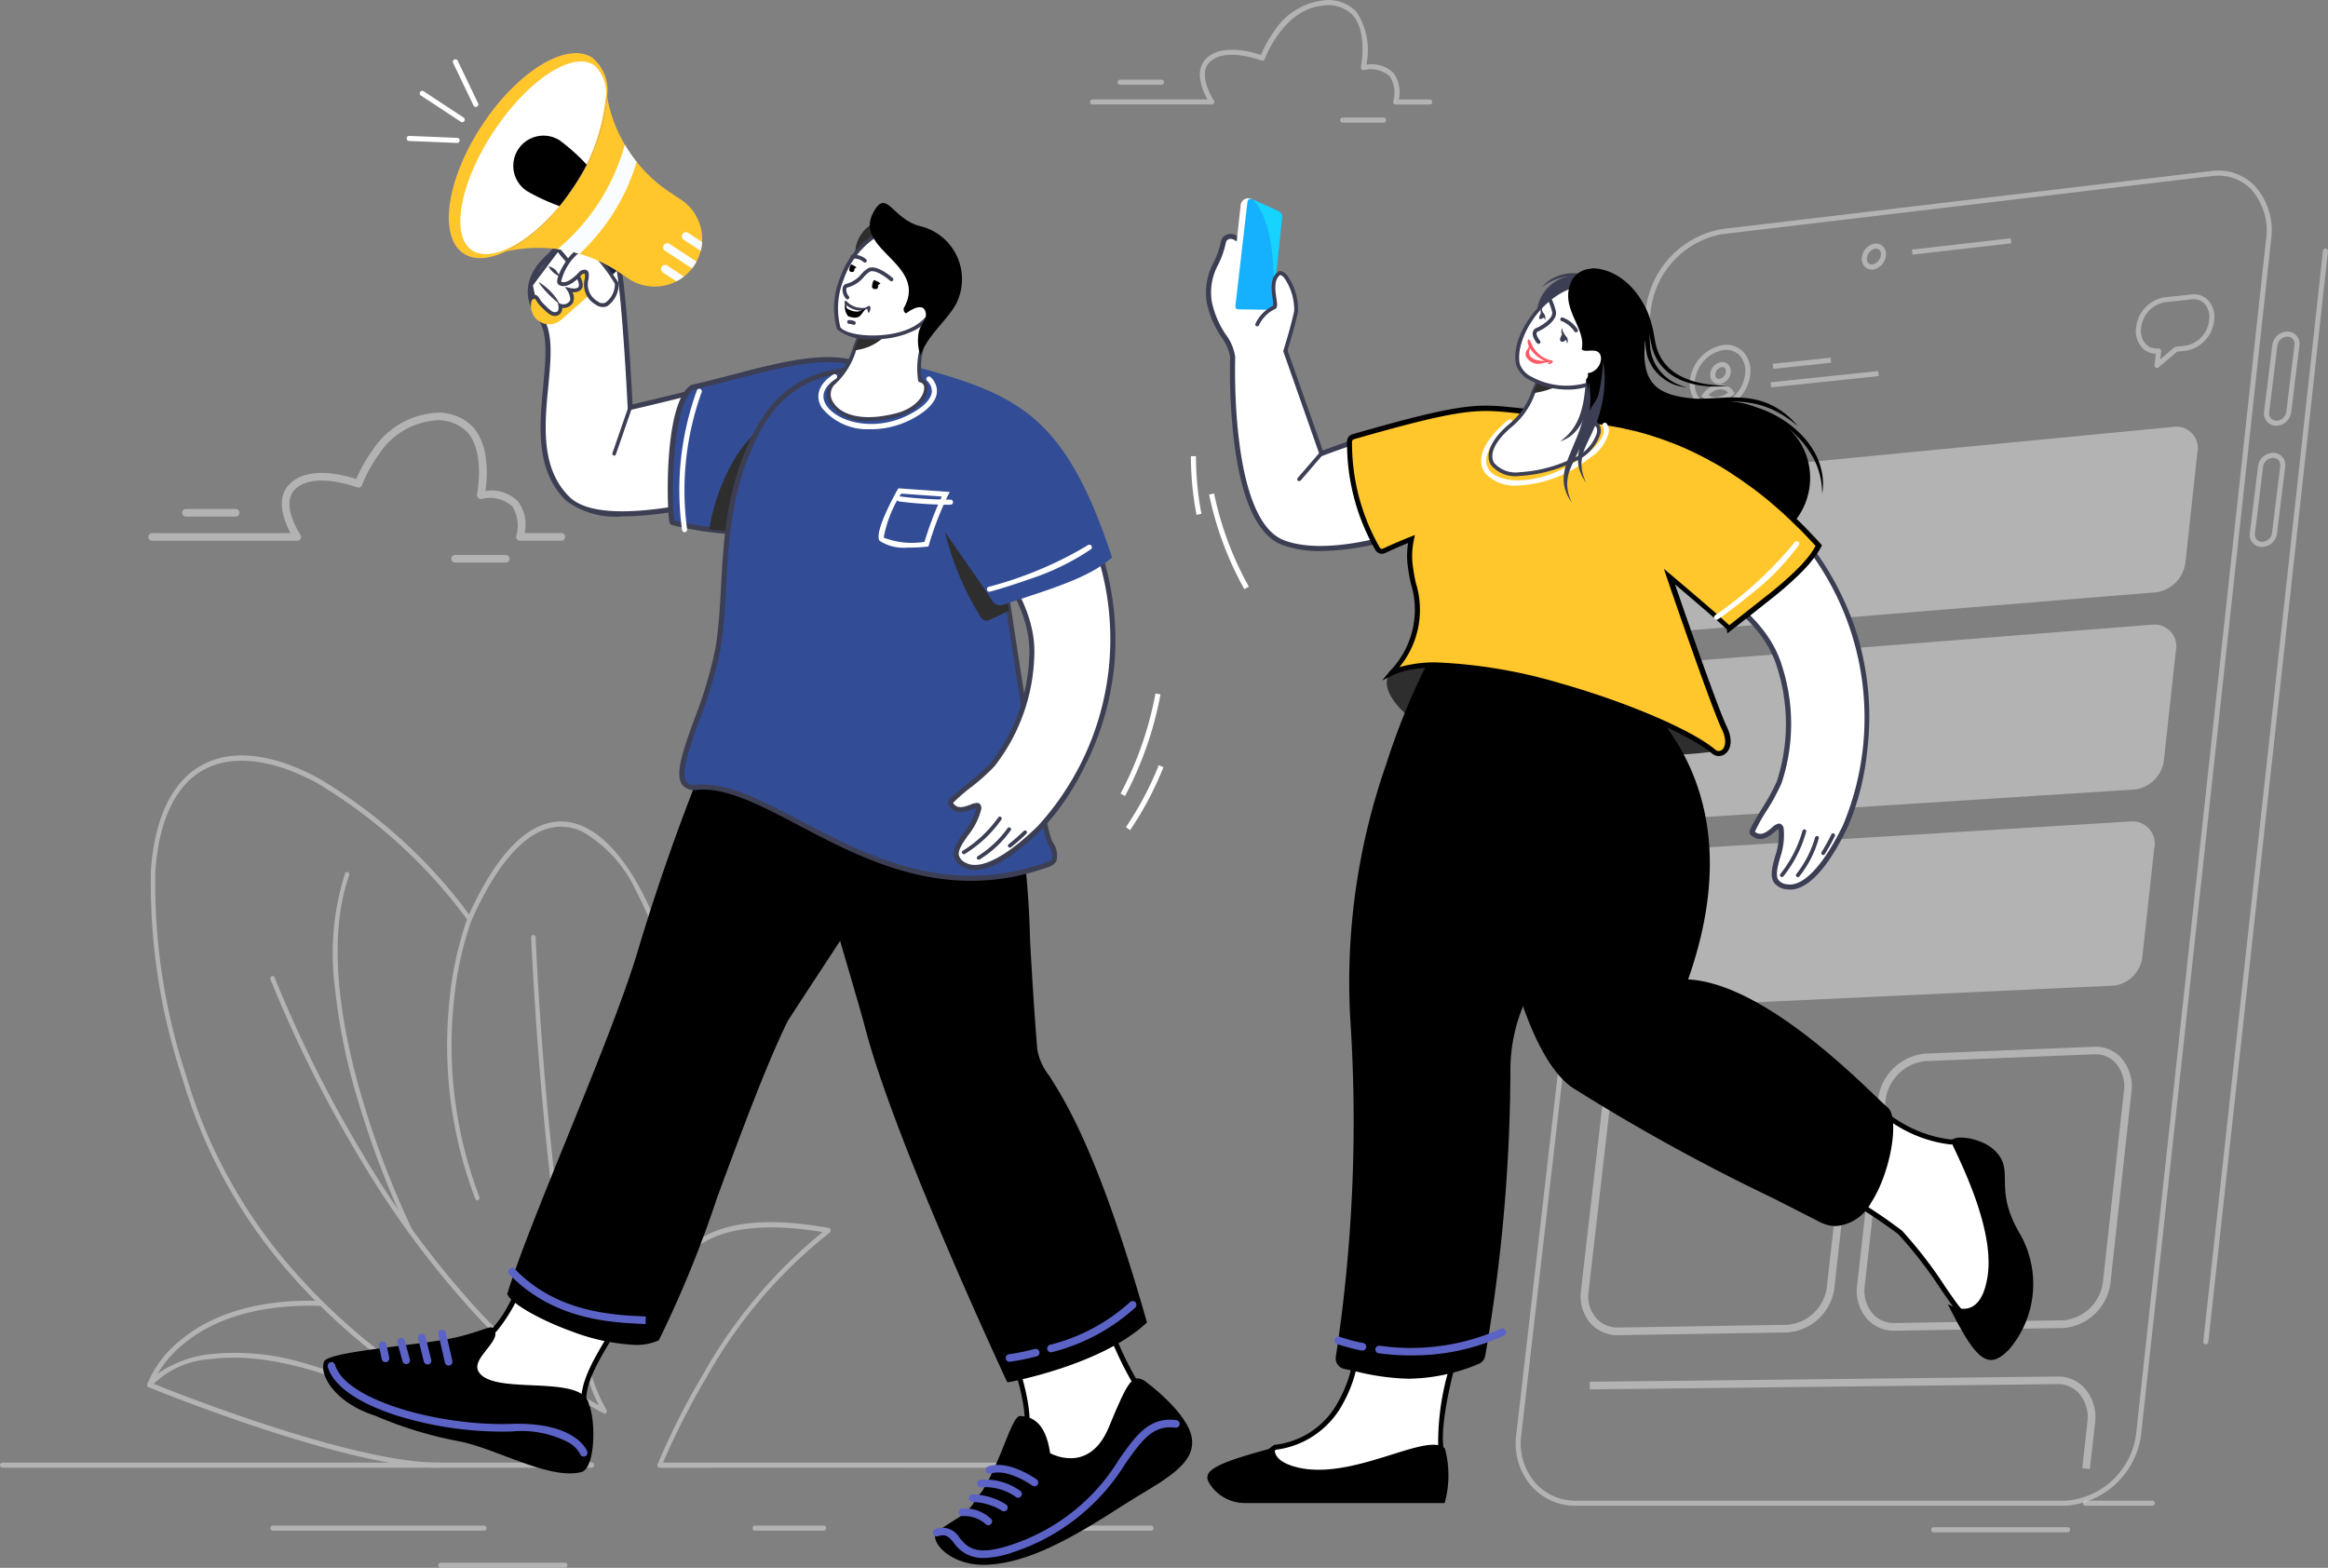 <svg id="Group_17" data-name="Group 17" xmlns="http://www.w3.org/2000/svg" xmlns:xlink="http://www.w3.org/1999/xlink" width="170" height="114.497" viewBox="0 0 170 114.497">
  <rect x="0" y="0" width="170" height="114.497" fill="#808080" stroke="none"/>
  <defs>
    <clipPath id="clip-path">
      <rect id="Rectangle_17" data-name="Rectangle 17" width="170" height="114.497" fill="none"/>
    </clipPath>
    <clipPath id="clip-path-2">
      <rect id="Rectangle_16" data-name="Rectangle 16" width="170" height="114.498" fill="none"/>
    </clipPath>
    <clipPath id="clip-path-3">
      <rect id="Rectangle_3" data-name="Rectangle 3" width="157.354" height="59.33" fill="none"/>
    </clipPath>
    <clipPath id="clip-path-4">
      <rect id="Rectangle_14" data-name="Rectangle 14" width="59.323" height="97.511" fill="none"/>
    </clipPath>
    <clipPath id="clip-path-5">
      <rect id="Rectangle_15" data-name="Rectangle 15" width="93.73" height="41.086" fill="none"/>
    </clipPath>
  </defs>
  <g id="Group_16" data-name="Group 16" clip-path="url(#clip-path)">
    <g id="Group_15" data-name="Group 15" transform="translate(0 0)">
      <g id="Group_14" data-name="Group 14" clip-path="url(#clip-path-2)">
        <g id="Group_7" data-name="Group 7" transform="translate(0 55.167)" opacity="0.5">
          <g id="Group_6" data-name="Group 6">
            <g id="Group_5" data-name="Group 5" clip-path="url(#clip-path-3)">
              <path id="Path_5" data-name="Path 5" d="M48.171,95.1a.158.158,0,0,1-.137-.085.209.209,0,0,1-.012-.177,53.419,53.419,0,0,1,3.3-6.532,36.559,36.559,0,0,1,8.746-10.422c-2.67-.447-6.171-.648-8.515.669a3.662,3.662,0,0,0-1.78,1.867.162.162,0,0,1-.191.123l-.013,0a.19.19,0,0,1-.109-.228,43.551,43.551,0,0,0-.174-19.468,31.874,31.874,0,0,0-2.863-7.928,9.549,9.549,0,0,0-3.946-4.3c-2.8-1.253-5.576.99-8.038,6.483a.164.164,0,0,1-.128.1.151.151,0,0,1-.143-.061A37.46,37.46,0,0,0,23.1,45.063c-3.44-1.842-6.482-2.1-8.565-.734-1.842,1.21-2.946,3.69-3.189,7.172a44.716,44.716,0,0,0,2.284,15.066A37.388,37.388,0,0,0,20.95,80.126a45.152,45.152,0,0,0,9.879,8.664,49.752,49.752,0,0,0,12.424,5.936.185.185,0,0,1,.128.2.172.172,0,0,1-.163.164H.165a.187.187,0,0,1,0-.371H42.031a52.413,52.413,0,0,1-11.355-5.6,45.505,45.505,0,0,1-9.957-8.731,37.758,37.758,0,0,1-7.394-13.7A45.158,45.158,0,0,1,11.02,51.468c.256-3.608,1.409-6.189,3.352-7.463,2.209-1.452,5.276-1.2,8.867.719a37.515,37.515,0,0,1,11.015,9.958c3.184-6.956,6.287-7.338,8.34-6.419,2.872,1.281,5.489,5.952,7,12.481a47.87,47.87,0,0,1,1.2,9.824,38.772,38.772,0,0,1-.783,8.769,4.886,4.886,0,0,1,1.346-1.1c2.049-1.168,5.131-1.387,9.174-.649a.174.174,0,0,1,.128.146.2.2,0,0,1-.073.195A35.514,35.514,0,0,0,51.586,88.5a54.987,54.987,0,0,0-3.166,6.219H79.972a.187.187,0,0,1,0,.371Z" transform="translate(0 -43.073)" fill="#e5e5e5"/>
              <path id="Path_6" data-name="Path 6" d="M39.824,88.266a.144.144,0,0,1-.065-.015,35.089,35.089,0,0,1-10.182-8.134,68.625,68.625,0,0,1-7.65-10.534,92.945,92.945,0,0,1-6.5-13.015.2.2,0,0,1,.085-.245.156.156,0,0,1,.207.076l.008.02A92.568,92.568,0,0,0,22.2,69.377a68.342,68.342,0,0,0,7.608,10.477,35.424,35.424,0,0,0,9.589,7.8c-1.551-3.041-2.843-9.534-3.842-19.328-.789-7.733-1.09-14.748-1.094-14.819a.178.178,0,0,1,.155-.195.175.175,0,0,1,.17.177c0,.069.3,7.074,1.091,14.8.725,7.111,2.022,16.3,4.079,19.687a.206.206,0,0,1-.009.223.154.154,0,0,1-.123.068" transform="translate(4.328 -40.197)" fill="#e5e5e5"/>
              <path id="Path_7" data-name="Path 7" d="M27.7,72.993a.164.164,0,0,1-.15-.111,31.516,31.516,0,0,1-1.889-14.455,25.194,25.194,0,0,1,1.323-6.063.155.155,0,0,1,.195-.1l.022.009a.2.2,0,0,1,.081.246,24.88,24.88,0,0,0-1.3,5.97,31.093,31.093,0,0,0,1.866,14.247.2.2,0,0,1-.085.245.162.162,0,0,1-.065.014" transform="translate(7.158 -40.495)" fill="#e5e5e5"/>
              <path id="Path_8" data-name="Path 8" d="M24.623,76.1A.16.16,0,0,1,24.481,76,67.844,67.844,0,0,1,20.872,66.6a44.607,44.607,0,0,1-1.752-8.527,19.375,19.375,0,0,1,.747-8.238.158.158,0,0,1,.195-.109l.018.006a.2.2,0,0,1,.09.242c-1.764,4.948-.424,11.705,1.011,16.5a67.4,67.4,0,0,0,3.586,9.35.2.2,0,0,1-.063.256.143.143,0,0,1-.079.019" transform="translate(5.326 -41.208)" fill="#e5e5e5"/>
              <path id="Path_9" data-name="Path 9" d="M32.221,74.759h-.014a.18.18,0,0,1-.149-.2c0-.022.17-2.17.615-4.554.6-3.229,1.4-5.336,2.371-6.263a.148.148,0,0,1,.211,0l.019.023a.2.2,0,0,1-.02.256c-2.2,2.1-2.864,10.482-2.87,10.566a.174.174,0,0,1-.163.173" transform="translate(9.001 -37.283)" fill="#e5e5e5"/>
              <path id="Path_10" data-name="Path 10" d="M29.674,86.368c-6.828,0-21.033-5.824-21.176-5.883a.173.173,0,0,1-.093-.1.212.212,0,0,1,0-.143,7.973,7.973,0,0,1,2.433-3.2c3.074-2.562,7.286-2.973,10.277-2.86a.177.177,0,0,1,.158.191.173.173,0,0,1-.166.179h0c-2.93-.11-7.052.282-10.053,2.77A8.193,8.193,0,0,0,8.779,80.2c1.62.656,14.527,5.792,20.9,5.792a.187.187,0,0,1,0,.371Z" transform="translate(2.356 -34.343)" fill="#e5e5e5"/>
              <path id="Path_11" data-name="Path 11" d="M29.674,82.447a.14.14,0,0,1-.072-.019C24.939,79.829,18.272,76.882,13,77.6A6.509,6.509,0,0,0,8.68,79.595a.15.15,0,0,1-.207.042l-.022-.018a.2.2,0,0,1-.022-.256,4.13,4.13,0,0,1,1.025-.9,8.334,8.334,0,0,1,3.458-1.219,17.3,17.3,0,0,1,6.542.53A43.52,43.52,0,0,1,29.746,82.1a.2.2,0,0,1,.074.248.163.163,0,0,1-.146.1" transform="translate(2.357 -33.507)" fill="#e5e5e5"/>
              <path id="Path_12" data-name="Path 12" d="M68.592,87.36H55.313a.187.187,0,0,1,0-.37H68.591a.187.187,0,0,1,.158.213.185.185,0,0,1-.158.158Z" transform="translate(15.486 -30.742)" fill="#e5e5e5"/>
              <path id="Path_13" data-name="Path 13" d="M48.125,87.36H43.066a.187.187,0,0,1,0-.37h5.059a.187.187,0,0,1,.158.213.185.185,0,0,1-.158.158" transform="translate(12.047 -30.742)" fill="#e5e5e5"/>
              <path id="Path_14" data-name="Path 14" d="M31.04,87.36H15.578a.187.187,0,0,1,0-.37H31.04a.187.187,0,0,1,.158.213.185.185,0,0,1-.158.158" transform="translate(4.329 -30.742)" fill="#e5e5e5"/>
              <path id="Path_15" data-name="Path 15" d="M34.251,89.478h-9.1a.187.187,0,0,1,0-.371h9.11a.187.187,0,0,1,0,.371Z" transform="translate(7.014 -30.148)" fill="#e5e5e5"/>
              <path id="Path_16" data-name="Path 16" d="M123.843,85.94h-4.918a.187.187,0,0,1,0-.371h4.918a.187.187,0,0,1,0,.371" transform="translate(33.345 -31.141)" fill="#e5e5e5"/>
              <path id="Path_17" data-name="Path 17" d="M120.088,87.453h-9.816a.187.187,0,0,1,0-.371h9.816a.187.187,0,0,1,0,.371" transform="translate(30.915 -30.716)" fill="#e5e5e5"/>
            </g>
          </g>
        </g>
        <g id="Group_10" data-name="Group 10" transform="translate(110.677 12.453)" opacity="0.5">
          <g id="Group_9" data-name="Group 9">
            <g id="Group_8" data-name="Group 8" clip-path="url(#clip-path-4)">
              <path id="Path_18" data-name="Path 18" d="M125.806,94.2h-.02a.186.186,0,0,1-.164-.2l8.739-79.664a.184.184,0,0,1,.2-.164h0a.187.187,0,0,1,.164.2L125.99,94.036a.187.187,0,0,1-.184.164" transform="translate(-75.406 -8.475)" fill="#e5e5e5"/>
              <path id="Path_19" data-name="Path 19" d="M126.6,107.234H90.816a4.275,4.275,0,0,1-3.24-1.426,4.771,4.771,0,0,1-1.114-3.787l9.455-82.152a6.8,6.8,0,0,1,5.5-5.863L137.2,9.76a3.738,3.738,0,0,1,3.139,1.025,4.887,4.887,0,0,1,1.237,4.046l-9.455,86.935a5.981,5.981,0,0,1-5.521,5.468M137.708,10.1a4.026,4.026,0,0,0-.465.028l-35.782,4.246a6.415,6.415,0,0,0-5.174,5.538L86.83,102.063a4.4,4.4,0,0,0,1.025,3.5,3.907,3.907,0,0,0,2.964,1.3H126.6a5.6,5.6,0,0,0,5.153-5.136l9.455-86.935a4.516,4.516,0,0,0-1.13-3.742,3.305,3.305,0,0,0-2.362-.948Z" transform="translate(-86.414 -9.722)" fill="#e5e5e5"/>
              <path id="Path_20" data-name="Path 20" d="M131.008,36.416l-34.95,2.855a1.538,1.538,0,0,1-1.627-1.844l.859-7.55A2.5,2.5,0,0,1,97.373,27.7l34.951-3.368a1.563,1.563,0,0,1,1.665,1.452,1.519,1.519,0,0,1-.038.469l-.859,7.922a2.508,2.508,0,0,1-2.083,2.243" transform="translate(-84.172 -5.622)" fill="#e5e5e5"/>
              <path id="Path_21" data-name="Path 21" d="M107.173,31.451l-8.5.754a1.1,1.1,0,0,1-1.168-1.324,1.794,1.794,0,0,1,1.5-1.566l8.5-.786a1.1,1.1,0,0,1,1.191,1.007,1.13,1.13,0,0,1-.023.334,1.793,1.793,0,0,1-1.5,1.582" transform="translate(-83.306 -4.444)" fill="#e5e5e5"/>
              <line id="Line_1" data-name="Line 1" y1="0.605" x2="7.019" transform="translate(14.114 29.393)" fill="#e5e5e5"/>
              <rect id="Rectangle_4" data-name="Rectangle 4" width="7.045" height="0.557" transform="matrix(0.996, -0.086, 0.086, 0.996, 14.089, 29.721)" fill="#e5e5e5"/>
              <line id="Line_2" data-name="Line 2" x1="1.329" y1="1.958" transform="translate(45.352 22.87)" fill="#e5e5e5"/>
              <rect id="Rectangle_5" data-name="Rectangle 5" width="0.557" height="2.367" transform="translate(45.122 23.026) rotate(-34.128)" fill="#e5e5e5"/>
              <line id="Line_3" data-name="Line 3" x1="1.787" y2="2.235" transform="translate(44.895 24.83)" fill="#e5e5e5"/>
              <rect id="Rectangle_6" data-name="Rectangle 6" width="2.861" height="0.558" transform="translate(44.677 26.89) rotate(-51.36)" fill="#e5e5e5"/>
              <path id="Path_22" data-name="Path 22" d="M110.2,29.557a1.771,1.771,0,0,1-1.473,1.565,1.092,1.092,0,0,1-1.176-1,1.059,1.059,0,0,1,.023-.324,1.778,1.778,0,0,1,1.473-1.565,1.09,1.09,0,0,1,1.176,1,1.1,1.1,0,0,1-.023.33" transform="translate(-80.481 -4.527)" fill="#e5e5e5"/>
              <path id="Path_23" data-name="Path 23" d="M129.78,47.653,94.829,49.894a1.558,1.558,0,0,1-1.653-1.458,1.531,1.531,0,0,1,.028-.411l.859-7.519a2.445,2.445,0,0,1,2.081-2.139L131.1,35.612a1.592,1.592,0,0,1,1.625,1.946l-.859,7.891a2.45,2.45,0,0,1-2.081,2.2" transform="translate(-84.516 -2.454)" fill="#e5e5e5"/>
              <path id="Path_24" data-name="Path 24" d="M105.944,42.388l-8.494.606a1.116,1.116,0,0,1-1.19-1.036,1.167,1.167,0,0,1,.022-.306,1.751,1.751,0,0,1,1.495-1.537l8.5-.64a1.122,1.122,0,0,1,1.191,1.048,1.144,1.144,0,0,1-.023.31,1.753,1.753,0,0,1-1.5,1.556" transform="translate(-83.65 -1.369)" fill="#e5e5e5"/>
              <rect id="Rectangle_7" data-name="Rectangle 7" width="12.589" height="0.557" transform="translate(12.522 43.557) rotate(-3.92)" fill="#e5e5e5"/>
              <rect id="Rectangle_8" data-name="Rectangle 8" width="0.557" height="2.384" transform="matrix(0.83, -0.558, 0.558, 0.83, 43.548, 37.419)" fill="#e5e5e5"/>
              <path id="Path_25" data-name="Path 25" d="M120.07,42.424l1.788-2.2.433.351-1.788,2.2Z" transform="translate(-76.964 -1.158)" fill="#e5e5e5"/>
              <path id="Path_26" data-name="Path 26" d="M108.969,40.584a1.729,1.729,0,0,1-1.473,1.537,1.11,1.11,0,0,1-1.176-1.044,1.079,1.079,0,0,1,.023-.3,1.738,1.738,0,0,1,1.473-1.537,1.108,1.108,0,0,1,1.176,1.037,1.125,1.125,0,0,1-.023.307" transform="translate(-80.825 -1.435)" fill="#e5e5e5"/>
              <path id="Path_27" data-name="Path 27" d="M128.555,58.83,93.6,60.458a1.586,1.586,0,0,1-1.653-1.516,1.547,1.547,0,0,1,.028-.377l.859-7.49a2.389,2.389,0,0,1,2.081-2.1l34.951-2.141a1.619,1.619,0,0,1,1.664,1.573,1.6,1.6,0,0,1-.038.4l-.859,7.86a2.393,2.393,0,0,1-2.081,2.166" transform="translate(-84.86 0.697)" fill="#e5e5e5"/>
              <path id="Path_28" data-name="Path 28" d="M104.72,53.266l-8.5.457a1.134,1.134,0,0,1-1.168-1.36,1.709,1.709,0,0,1,1.5-1.509l8.5-.488a1.142,1.142,0,0,1,1.191,1.091,1.173,1.173,0,0,1-.023.284,1.714,1.714,0,0,1-1.5,1.524" transform="translate(-83.994 1.689)" fill="#e5e5e5"/>
              <rect id="Rectangle_9" data-name="Rectangle 9" width="9.112" height="0.558" transform="matrix(0.999, -0.051, 0.051, 0.999, 10.958, 57.318)" fill="#e5e5e5"/>
              <rect id="Rectangle_10" data-name="Rectangle 10" width="0.557" height="2.398" transform="matrix(0.832, -0.554, 0.554, 0.832, 41.979, 51.735)" fill="#e5e5e5"/>
              <rect id="Rectangle_11" data-name="Rectangle 11" width="2.807" height="0.557" transform="matrix(0.637, -0.771, 0.771, 0.637, 41.538, 55.566)" fill="#e5e5e5"/>
              <path id="Path_29" data-name="Path 29" d="M107.745,51.552a1.691,1.691,0,0,1-1.473,1.507,1.131,1.131,0,0,1-1.176-1.085,1.118,1.118,0,0,1,.023-.277,1.7,1.7,0,0,1,1.472-1.507,1.13,1.13,0,0,1,1.177,1.08,1.154,1.154,0,0,1-.023.282" transform="translate(-81.169 1.64)" fill="#e5e5e5"/>
              <path id="Path_30" data-name="Path 30" d="M106.878,15.788a.7.7,0,0,1-.5-.2.83.83,0,0,1-.218-.69,1.144,1.144,0,0,1,.94-1.005.713.713,0,0,1,.594.2.834.834,0,0,1,.218.692,1.145,1.145,0,0,1-.94,1.005.741.741,0,0,1-.092.005m.315-1.537h-.051a.781.781,0,0,0-.614.678.466.466,0,0,0,.11.384.342.342,0,0,0,.291.092.781.781,0,0,0,.613-.678.471.471,0,0,0-.11-.384.335.335,0,0,0-.241-.088Z" transform="translate(-80.873 -8.555)" fill="#e5e5e5"/>
              <rect id="Rectangle_12" data-name="Rectangle 12" width="7.259" height="0.371" transform="matrix(0.994, -0.114, 0.114, 0.994, 28.94, 5.774)" fill="#e5e5e5"/>
              <path id="Path_31" data-name="Path 31" d="M98.122,24.423a1.715,1.715,0,0,1-1.24-.5,2.051,2.051,0,0,1-.52-1.688,2.959,2.959,0,0,1,2.425-2.562,1.733,1.733,0,0,1,1.446.484,2.052,2.052,0,0,1,.523,1.7,2.945,2.945,0,0,1-2.426,2.562c-.069.006-.138.009-.207.009M99,20.03a1.641,1.641,0,0,0-.178.01,2.57,2.57,0,0,0-2.1,2.235,1.678,1.678,0,0,0,.414,1.385,1.377,1.377,0,0,0,1.153.384,2.561,2.561,0,0,0,2.094-2.234,1.681,1.681,0,0,0-.418-1.393A1.336,1.336,0,0,0,99,20.035Z" transform="translate(-83.627 -6.933)" fill="#e5e5e5"/>
              <path id="Path_32" data-name="Path 32" d="M98.138,22.253a.609.609,0,0,1-.442-.181.709.709,0,0,1-.184-.585.959.959,0,0,1,.8-.839.618.618,0,0,1,.512.175.71.71,0,0,1,.184.587.957.957,0,0,1-.8.84.648.648,0,0,1-.07,0m.256-1.239h-.036a.592.592,0,0,0-.473.512.341.341,0,0,0,.079.282.257.257,0,0,0,.215.068.592.592,0,0,0,.471-.512.34.34,0,0,0-.079-.283.244.244,0,0,0-.184-.064Z" transform="translate(-83.3 -6.656)" fill="#e5e5e5"/>
              <path id="Path_33" data-name="Path 33" d="M98.043,23.227a1.327,1.327,0,0,1-.917-.35L97,22.764l.1-.128a1.711,1.711,0,0,1,1.167-.708,1.113,1.113,0,0,1,1.094.52l.079.128-.11.1a1.973,1.973,0,0,1-1.13.544c-.051,0-.1,0-.155,0m-.525-.512a1.029,1.029,0,0,0,.647.137,1.543,1.543,0,0,0,.788-.337.751.751,0,0,0-.64-.222,1.3,1.3,0,0,0-.794.419Z" transform="translate(-83.442 -6.298)" fill="#e5e5e5"/>
              <path id="Path_34" data-name="Path 34" d="M101.075,20.84l4.223-.446.04.369-4.224.446Z" transform="translate(-82.298 -6.726)" fill="#e5e5e5"/>
              <rect id="Rectangle_13" data-name="Rectangle 13" width="7.89" height="0.371" transform="matrix(0.995, -0.104, 0.104, 0.995, 18.625, 15.465)" fill="#e5e5e5"/>
              <path id="Path_35" data-name="Path 35" d="M123.327,22.159a.187.187,0,0,1-.187-.184v-.02l.091-.833a1.413,1.413,0,0,1-.979-.418,1.811,1.811,0,0,1-.459-1.488,2.5,2.5,0,0,1,2.018-2.207l2.03-.219a1.434,1.434,0,0,1,1.192.4,1.817,1.817,0,0,1,.461,1.5,2.5,2.5,0,0,1-2.02,2.209l-.68.07-1.351,1.142a.186.186,0,0,1-.119.045m.113-1.418a.186.186,0,0,1,.187.184v.022l-.065.585,1.041-.88a.183.183,0,0,1,.1-.042l.738-.077a2.11,2.11,0,0,0,1.689-1.881,1.453,1.453,0,0,0-.355-1.2,1.07,1.07,0,0,0-.89-.3l-2.03.219a2.117,2.117,0,0,0-1.689,1.878,1.439,1.439,0,0,0,.351,1.186,1.076,1.076,0,0,0,.9.3h.029Z" transform="translate(-76.485 -7.742)" fill="#e5e5e5"/>
              <path id="Path_36" data-name="Path 36" d="M108.584,80.426a2.616,2.616,0,0,1-1.963-.858,3.121,3.121,0,0,1-.73-2.46l1.516-13.489a3.843,3.843,0,0,1,3.413-3.43l12.354-.5a2.534,2.534,0,0,1,1.989.8,3.17,3.17,0,0,1,.758,2.528L124.405,76.81a3.768,3.768,0,0,1-3.42,3.416l-12.354.2Zm14.7-20.188H123.2l-12.354.5a3.273,3.273,0,0,0-2.883,2.936l-1.516,13.489a2.564,2.564,0,0,0,.589,2.024,2.058,2.058,0,0,0,1.588.675l12.354-.2a3.2,3.2,0,0,0,2.877-2.921l1.516-13.794a2.613,2.613,0,0,0-.611-2.086,1.983,1.983,0,0,0-1.474-.626Z" transform="translate(-80.954 4.304)" fill="#e5e5e5"/>
              <path id="Path_37" data-name="Path 37" d="M92.836,80.572a2.636,2.636,0,0,1-1.985-.863,3.014,3.014,0,0,1-.707-2.378L91.66,64.183a3.808,3.808,0,0,1,3.413-3.352l12.354-.5a2.561,2.561,0,0,1,2.013.809,3.062,3.062,0,0,1,.734,2.445l-1.516,13.448a3.728,3.728,0,0,1-3.42,3.338l-12.354.2ZM107.545,60.88h-.093l-12.354.5a3.232,3.232,0,0,0-2.883,2.859L90.7,77.392a2.424,2.424,0,0,0,.567,1.94,2.087,2.087,0,0,0,1.573.68h.038l12.354-.2a3.157,3.157,0,0,0,2.877-2.843l1.516-13.448a2.5,2.5,0,0,0-.589-2,2,2,0,0,0-1.488-.635Z" transform="translate(-85.374 4.485)" fill="#e5e5e5"/>
              <path id="Path_38" data-name="Path 38" d="M127.16,85.244l-.553-.061.371-3.358a2.673,2.673,0,0,0-.608-2.1,2.076,2.076,0,0,0-1.572-.68l-34.157.384v-.557L124.8,78.49h.032a2.61,2.61,0,0,1,1.958.863,3.224,3.224,0,0,1,.749,2.531Z" transform="translate(-85.227 9.586)" fill="#e5e5e5"/>
              <path id="Path_39" data-name="Path 39" d="M129.981,25.782a.885.885,0,0,1-.891-1.014l.6-4.894a1.128,1.128,0,0,1,1.089-.968.882.882,0,0,1,.89,1.013l-.6,4.894a1.127,1.127,0,0,1-1.087.97m.8-6.505a.749.749,0,0,0-.72.64l-.6,4.894a.534.534,0,0,0,.128.426.524.524,0,0,0,.4.172.747.747,0,0,0,.721-.64l.6-4.894a.53.53,0,0,0-.128-.426.524.524,0,0,0-.4-.173Z" transform="translate(-74.434 -7.144)" fill="#e5e5e5"/>
              <path id="Path_40" data-name="Path 40" d="M129.167,32.694a.882.882,0,0,1-.89-1.013l.6-4.894a1.128,1.128,0,0,1,1.089-.968.883.883,0,0,1,.893,1.013l-.6,4.894a1.129,1.129,0,0,1-1.091.968m.8-6.505a.749.749,0,0,0-.72.64l-.6,4.894a.534.534,0,0,0,.128.426.527.527,0,0,0,.4.172.747.747,0,0,0,.721-.64l.6-4.894a.534.534,0,0,0-.128-.426.523.523,0,0,0-.4-.172Z" transform="translate(-74.662 -5.203)" fill="#e5e5e5"/>
            </g>
          </g>
        </g>
        <path id="Path_41" data-name="Path 41" d="M85.878,26.657a74.755,74.755,0,0,0-8.749,2.69L74.5,21.864s.027-1.263.008-1.568c-.053-.829-.444-1.153-.948-1.194-.461-1.5-1.332-4.873-2.764-5.556a.543.543,0,0,0-.745.191.53.53,0,0,0-.059.142c-.32,1.692-1.349,2.312-1.025,4.42.264,1.744,1.73,3.074,1.7,4-.02.736-.33,12.025,3.691,13.549S85.7,34.311,85.7,34.311s2.563-8.009.183-7.654" transform="translate(19.346 3.782)" fill="#fff"/>
        <path id="Path_42" data-name="Path 42" d="M77.127,36.5a7.881,7.881,0,0,1-2.793-.443c-1.747-.662-2.918-3.091-3.479-7.218a43.023,43.023,0,0,1-.332-6.509,3.351,3.351,0,0,0-.629-1.443,7.021,7.021,0,0,1-1.073-2.523,4.591,4.591,0,0,1,.5-2.946,6.465,6.465,0,0,0,.532-1.529.7.7,0,0,1,.371-.476.767.767,0,0,1,.694.01c1.364.649,2.208,3.482,2.713,5.174.04.134.078.256.114.384.384.069.927.348.99,1.351.018.284,0,1.342-.006,1.55l2.562,7.274A69.669,69.669,0,0,1,85.9,26.521a.882.882,0,0,1,.843.291c1.135,1.336-.622,6.966-.826,7.6l-.026.082-.079.033a31.947,31.947,0,0,1-4.182,1.35,19.081,19.081,0,0,1-4.5.621M70.552,13.7a.357.357,0,0,0-.159.037.33.33,0,0,0-.175.214,6.783,6.783,0,0,1-.557,1.614,4.232,4.232,0,0,0-.471,2.743A6.732,6.732,0,0,0,70.214,20.7a3.5,3.5,0,0,1,.681,1.643c-.035,1.217-.227,11.932,3.571,13.371,3.7,1.4,10.321-1.18,11.118-1.5.549-1.741,1.706-6.185.871-7.172a.514.514,0,0,0-.506-.164,74.9,74.9,0,0,0-8.709,2.679l-.177.065-2.7-7.691V21.9c0-.013.026-1.259.008-1.552-.041-.649-.295-.982-.777-1.025l-.128-.01-.037-.12c-.046-.149-.1-.315-.15-.5-.455-1.527-1.3-4.367-2.517-4.946a.494.494,0,0,0-.206-.045Z" transform="translate(19.306 3.744)" fill="#3c3f54"/>
        <path id="Path_43" data-name="Path 43" d="M70.408,19.861l2.249-.068a.629.629,0,0,0,.607-.566l-1.548-7.87a.567.567,0,0,0-.751.283.476.476,0,0,0-.033.093l-.854,7.774a.322.322,0,0,0,.288.352h.042" transform="translate(19.676 3.175)" fill="#fff"/>
        <path id="Path_44" data-name="Path 44" d="M70.69,19.407l2.006.029c.315-.009.45-.014.48-.328l.67-6.422c.026-.256-.1-.36-.327-.479l-1.833-.825c-.2-.1-.35-.023-.373.2l-.873,7.557c-.019.186.055.265.25.265" transform="translate(19.777 3.184)" fill="#15b1ff"/>
        <path id="Path_45" data-name="Path 45" d="M72.9,19.095l.67-6.422c.026-.256-.095-.36-.325-.479l-1.833-.825c2.081,2.051,1.458,8.039,1.488,7.726" transform="translate(20.051 3.192)" fill="#17d3ff"/>
        <path id="Path_46" data-name="Path 46" d="M71.673,19.33a2.62,2.62,0,0,1,1.259-1.264c.256-.152-.537-1.956.406-2.5.64.056,1.333,2.083,1.174,2.818-.275,1.281-.786,2.895-.786,2.895l2.631,7.482-1.612,1.872" transform="translate(20.124 4.371)" fill="#fff"/>
        <path id="Path_47" data-name="Path 47" d="M74.773,30.8a.14.14,0,0,1-.105-.231l1.56-1.811-2.6-7.407a.149.149,0,0,1,0-.088c0-.017.512-1.619.784-2.882a4.066,4.066,0,0,0-.681-2.357.738.738,0,0,0-.329-.287c-.488.329-.374,1.125-.289,1.711.06.415.1.665-.074.768a2.481,2.481,0,0,0-1.2,1.2.14.14,0,0,1-.256-.113,2.758,2.758,0,0,1,1.3-1.318,2.143,2.143,0,0,0-.042-.5c-.092-.64-.232-1.612.467-2.017a.143.143,0,0,1,.082-.018.858.858,0,0,1,.569.406,4.261,4.261,0,0,1,.73,2.581c-.248,1.153-.692,2.594-.776,2.863l2.615,7.439a.14.14,0,0,1-.026.137l-1.613,1.872a.137.137,0,0,1-.108.046" transform="translate(20.094 4.339)" fill="#3c3f54"/>
        <path id="Path_48" data-name="Path 48" d="M82.726,31.345c.649-.421,1.241-.843,1.78-1.26l-.2-3.765a11.316,11.316,0,0,0-4.659,6.094,16.245,16.245,0,0,1,3.078-1.068" transform="translate(22.363 7.39)" fill="#2e2e2e"/>
        <path id="Path_49" data-name="Path 49" d="M79.575,32.355a.186.186,0,0,1-.152-.079,12.824,12.824,0,0,1-1.778-6.131c-.04-.359-.078-.7-.122-1.036a.186.186,0,0,1,.368-.047c.044.342.083.7.128,1.043a12.372,12.372,0,0,0,1.714,5.959.186.186,0,0,1-.152.292Z" transform="translate(21.767 6.995)" fill="#fff"/>
        <path id="Path_50" data-name="Path 50" d="M85.089,85.161c-.373-2.392,1.3-8.42,2.747-11.644-.9-.868-8.965,3.476-8.914,4.668-.076.981-.985,6.276-5.953,6.9,0,0-3.505,2.544,1.318,2.792,2.74.142,10.8-2.714,10.8-2.714" transform="translate(20.142 20.61)" fill="#fff"/>
        <path id="Path_51" data-name="Path 51" d="M74.535,88.1h-.216c-1.623-.083-2.5-.43-2.69-1.06-.272-.916,1.113-1.953,1.272-2.068l.038-.028h.047a6.008,6.008,0,0,0,4.672-3.22,9.36,9.36,0,0,0,1.118-3.5c-.012-1,3.74-3.12,5.763-4.037,1.921-.871,3.084-1.126,3.466-.758l.094.091-.054.119c-1.522,3.4-3.082,9.306-2.733,11.539l.024.152-.145.051c-.323.1-7.737,2.719-10.657,2.719m-1.454-2.8c-.393.295-1.259,1.087-1.1,1.634.128.441.966.724,2.353.8,2.478.128,9.5-2.276,10.588-2.655a18.745,18.745,0,0,1,.717-5.429,40.431,40.431,0,0,1,1.994-6,6.414,6.414,0,0,0-2.946.88c-2.962,1.344-5.569,3.185-5.546,3.7v.023A9.731,9.731,0,0,1,77.981,81.9,6.446,6.446,0,0,1,73.081,85.3Z" transform="translate(20.102 20.573)"/>
        <path id="Path_52" data-name="Path 52" d="M71.593,86.638H86.167a7.608,7.608,0,0,0,.02-3.978c-1.264-1.306-6.8,2.448-10.912,1.337-1.855-.5-1.491-1.436-1.491-1.436-2.188.62-4.949,1.31-4.934,2.159-.054.119.042.354.229.622a3.056,3.056,0,0,0,2.513,1.295" transform="translate(19.328 23.131)"/>
        <path id="Path_53" data-name="Path 53" d="M109.5,72.307a39.755,39.755,0,0,0-5.284-3.349c.256-1.226,1.686-5.479,3.468-5.915,3.4,2.866,5.379,2.641,5.561,2.656,5.065-.224,4.334,12.658,2.1,13.182-1.479.342-2.7-3.244-5.848-6.574" transform="translate(29.261 17.701)" fill="#fff"/>
        <path id="Path_54" data-name="Path 54" d="M115.185,79.134c-.875,0-1.621-1.1-2.705-2.69a30.941,30.941,0,0,0-3.074-3.97,39.93,39.93,0,0,0-5.238-3.313l-.12-.065.027-.128c.173-.847,1.573-5.56,3.607-6.058l.091-.023.073.06a9.307,9.307,0,0,0,5.36,2.612h.082c1.979-.083,3.384,1.783,3.842,5.123a17.855,17.855,0,0,1-.117,5.415c-.193,1.034-.654,2.8-1.582,3.015a1.127,1.127,0,0,1-.246.023M104.471,68.906a36.611,36.611,0,0,1,5.209,3.317,31.246,31.246,0,0,1,3.107,4.018c1.059,1.554,1.824,2.676,2.562,2.5,1.044-.245,1.935-4.253,1.415-8.018-.2-1.479-.949-4.912-3.468-4.8h-.088a9.563,9.563,0,0,1-5.524-2.636c-.68.222-1.409,1.1-2.1,2.536a16.611,16.611,0,0,0-1.109,3.076Z" transform="translate(29.214 17.657)"/>
        <path id="Path_55" data-name="Path 55" d="M113.962,74.964c.569-3.78-2.577-9.412-2.642-9.775-.013-.6,2.189-.353,3.183.64,1.5,1.5-.17,2.656,1.783,6.006a7.374,7.374,0,0,1-.73,8.471c-1.292,1.36-2.135,1.081-3.612-1.584-.3-.535-.592-1.1-.882-1.665-.081-.161,2.334,1.686,2.9-2.093" transform="translate(31.183 18.213)"/>
        <path id="Path_56" data-name="Path 56" d="M107.777,29.652a5.147,5.147,0,0,0-.446-1,6.35,6.35,0,0,0-.631-.889,7.43,7.43,0,0,0-1.639-1.409,8.128,8.128,0,0,0-1.942-.913,7.144,7.144,0,0,0-1.86-.433,11.379,11.379,0,0,1,1.385.114,6.172,6.172,0,0,1,1.853.585,7.844,7.844,0,0,1,.849.5c.274.186.537.384.8.6a6.7,6.7,0,0,0-.707-.72,5.785,5.785,0,0,0-.826-.593,5.27,5.27,0,0,0-.927-.434,5.921,5.921,0,0,0-1-.248,9.884,9.884,0,0,0-2.022-.063c-.667.032-1.327.079-2,.068-2.024-.172-3.714-.633-3.691-3.184.009-1.025.031-1.3.055-.794a3.262,3.262,0,0,0,.435,1.537l.051.087.055.085c.036.056.077.11.117.164a3.485,3.485,0,0,0,.264.3,3.259,3.259,0,0,0,.3.269,3.622,3.622,0,0,0,.325.229,3.035,3.035,0,0,0,1.483.471,3.478,3.478,0,0,1-1.665-.865,3.152,3.152,0,0,1-.256-.268,3.208,3.208,0,0,1-.419-.611,2.946,2.946,0,0,1-.256-.688,3.354,3.354,0,0,1-.1-.731c-.01-.263-.032-.526-.064-.789q.038.179.073.357l.088.457a3.949,3.949,0,0,0,.128.464,3.547,3.547,0,0,0,.184.446,3.175,3.175,0,0,0,.245.418,3.649,3.649,0,0,0,1.46,1.219,5.679,5.679,0,0,0,1.812.493,7.825,7.825,0,0,0,.932.045,6.819,6.819,0,0,0,.927-.072,3.976,3.976,0,0,1-.462,0c-.154-.009-.309-.009-.461-.02a8.419,8.419,0,0,1-.913-.11,5.936,5.936,0,0,1-1.725-.561A3.521,3.521,0,0,1,96.265,22a3.354,3.354,0,0,1-.384-.8,3.86,3.86,0,0,1-.117-.429l-.085-.452a8.49,8.49,0,0,0-.485-1.81c-1.153-2.638-3.162-3.269-4.1-3.2,0,0-3.65,7.961.056,13.613,4.114,6.276,13.064,8.174,15.234,4.184a4.967,4.967,0,0,0-.9-6.123,8.692,8.692,0,0,1,.982.972,6.466,6.466,0,0,1,.616.838,5.932,5.932,0,0,1,.47.926,5.625,5.625,0,0,1,.384,2.057,4.409,4.409,0,0,0-.165-2.127" transform="translate(25.127 4.298)"/>
        <path id="Path_57" data-name="Path 57" d="M79.428,38.839c-1.025.679.256,2.847,2.372,3.865s14.578,2.842,21.123,1.865C106.7,44.1,88.99,36.1,85.692,36.756a29.017,29.017,0,0,0-6.264,2.083" transform="translate(22.2 10.31)" fill="#2e2e2e"/>
        <path id="Path_58" data-name="Path 58" d="M76.786,89.478a.608.608,0,0,1-.479-.692A114.564,114.564,0,0,0,77.367,64.1c-1.153-13.465,5.986-26.839,6.368-27.357,14.551,0,16.069,6.139,16.069,6.139-.72,2.049-6.889,13.127-9.953,19.7A12.4,12.4,0,0,0,88.688,68a123.583,123.583,0,0,1-1.837,20.649.607.607,0,0,1-.374.461c-4.453,1.77-6.786.955-9.692.364" transform="translate(21.423 10.316)"/>
        <path id="Path_59" data-name="Path 59" d="M81.5,90.413a17.532,17.532,0,0,1-3.842-.529c-.286-.061-.574-.128-.867-.184a.793.793,0,0,1-.625-.9A113.893,113.893,0,0,0,77.222,64.16a48.179,48.179,0,0,1,2.617-18.607,50.435,50.435,0,0,1,3.787-8.876l.056-.076h.094c7.566,0,11.569,1.687,13.6,3.1a6.217,6.217,0,0,1,2.651,3.176l.014.054-.018.053C99.661,44.011,97.971,47.249,96,51c-2.057,3.924-4.388,8.372-5.94,11.7a12.276,12.276,0,0,0-1.146,5.347,123.887,123.887,0,0,1-1.839,20.685.8.8,0,0,1-.488.6,13.523,13.523,0,0,1-5.087,1.08m-4.634-1.077c.3.06.585.128.872.186a12.68,12.68,0,0,0,8.709-.539.425.425,0,0,0,.256-.32,123.526,123.526,0,0,0,1.834-20.621,12.658,12.658,0,0,1,1.181-5.507c1.556-3.336,3.888-7.79,5.948-11.718,1.921-3.668,3.586-6.846,3.978-7.9a6.262,6.262,0,0,0-2.524-2.937c-1.976-1.367-5.877-3-13.247-3.011a52.132,52.132,0,0,0-3.686,8.7,47.811,47.811,0,0,0-2.6,18.459,114.4,114.4,0,0,1-1.062,24.733.422.422,0,0,0,.333.48Z" transform="translate(21.382 10.277)"/>
        <path id="Path_60" data-name="Path 60" d="M83.858,36.825c.246,9.278,2.336,28.542,7.487,32.231,3.842,2.754,13.008,7.2,18.053,9.808,3.938,2.035,5.993-7.044,4.763-8.069s-8.837-9.213-14.7-9.3c4.985-13.814-2.384-20.827-7.259-23.6a9.584,9.584,0,0,0-8.348-1.068" transform="translate(23.545 10.197)"/>
        <path id="Path_61" data-name="Path 61" d="M110.557,79.382a2.622,2.622,0,0,1-1.205-.314c-.994-.512-2.158-1.1-3.39-1.728a143.8,143.8,0,0,1-14.685-8.095c-2.888-2.068-4.671-8.828-5.657-14.136a126.354,126.354,0,0,1-1.907-18.241v-.128l.128-.046a9.778,9.778,0,0,1,8.5,1.085c3.954,2.253,12.552,9.047,7.429,23.589,5.04.269,11.281,6.228,13.656,8.5.421.4.725.692.9.835.927.768.231,4.811-1.2,6.979a3.189,3.189,0,0,1-2.565,1.7M84.087,36.988a125.9,125.9,0,0,0,1.9,18.049c1.4,7.514,3.3,12.322,5.507,13.9a143.873,143.873,0,0,0,14.637,8.069c1.232.625,2.4,1.215,3.393,1.73.833.429,2.076.558,3.284-1.269,1.483-2.244,1.935-5.942,1.281-6.488-.183-.151-.491-.446-.918-.853-2.386-2.278-8.725-8.325-13.662-8.4h-.256l.088-.245c2.177-6.032,2.2-11.346.076-15.8A17.617,17.617,0,0,0,92.161,38.1a9.35,9.35,0,0,0-8.074-1.107Z" transform="translate(23.504 10.158)"/>
        <path id="Path_62" data-name="Path 62" d="M71.512,35.128a24.289,24.289,0,0,1-2.574-6.916l.364-.072a23.95,23.95,0,0,0,2.536,6.8Z" transform="translate(19.356 7.901)" fill="#fff"/>
        <path id="Path_63" data-name="Path 63" d="M68.31,30.293a22.746,22.746,0,0,1-.41-4.28h.37a22.327,22.327,0,0,0,.4,4.21Z" transform="translate(19.065 7.304)" fill="#fff"/>
        <path id="Path_64" data-name="Path 64" d="M93.921,31.844c.219,2.517,2.433,4.307,3.786,7.617-1.1-3.066-2.229-6.39-2.229-6.39s.882-1.477-1.557-1.227" transform="translate(26.371 8.933)" fill="#2e2e2e"/>
        <path id="Path_65" data-name="Path 65" d="M93.086,25.577c2.522-1.059,12.89,2.8,16.352,13.652a21.1,21.1,0,0,1-.671,13.96c-1.256,2.6-2.81,4.665-4.257,4.446-1.989-.3-.128-2.478-.429-4.211-.155-.885-1.051,1.23-2.1.287-.2-.179,1.6-2.709,1.957-3.714a13.708,13.708,0,0,0,.051-8.362c-1.1-3.805-5.169-6.129-9.6-8.682-3.146-1.815-1.3-7.375-1.3-7.375" transform="translate(25.986 7.134)" fill="#fff"/>
        <path id="Path_66" data-name="Path 66" d="M104.762,57.872a1.662,1.662,0,0,1-.24-.018,1.252,1.252,0,0,1-.926-.5c-.309-.474-.118-1.171.083-1.908a4.713,4.713,0,0,0,.256-1.958.153.153,0,0,0-.01-.046,2.553,2.553,0,0,0-.247.192c-.4.334-1.064.9-1.785.247-.2-.182-.05-.476.811-1.9a15.308,15.308,0,0,0,1.1-2.007,13.555,13.555,0,0,0,.047-8.248c-1.064-3.7-5.115-6.038-9.4-8.511l-.109-.063c-1.35-.779-2.015-2.348-1.921-4.537a12.4,12.4,0,0,1,.537-3.057l.027-.081.078-.032c1.068-.448,3.231-.058,5.507,1a20.5,20.5,0,0,1,6.223,4.512,21.323,21.323,0,0,1,4.867,8.26,20.628,20.628,0,0,1,.734,8.627,18.823,18.823,0,0,1-1.409,5.465c-1.792,3.705-3.248,4.567-4.216,4.567m-.794-4.821a.314.314,0,0,1,.1.018.437.437,0,0,1,.234.357,5.032,5.032,0,0,1-.266,2.12c-.179.654-.347,1.273-.128,1.609a.914.914,0,0,0,.67.332c1.16.177,2.644-1.409,4.063-4.343a20.365,20.365,0,0,0-4.118-21.936,20.14,20.14,0,0,0-6.109-4.43C96,25.664,94.122,25.464,93.28,25.753c-.207.689-1.529,5.473,1.246,7.072l.109.063c4.355,2.512,8.468,4.882,9.575,8.73a13.763,13.763,0,0,1-.054,8.475,14.836,14.836,0,0,1-1.128,2.075,12.125,12.125,0,0,0-.824,1.482c.423.33.8.072,1.242-.3a.981.981,0,0,1,.521-.3" transform="translate(25.945 7.093)" fill="#3c3f54"/>
        <path id="Path_67" data-name="Path 67" d="M109.953,34.954l.1-.1.07-.076.1-.109.064-.072.1-.118.054-.063c.045-.053.087-.105.128-.158l.018-.02c.047-.06.093-.119.138-.179l.04-.054.091-.128.046-.068c.026-.037.051-.074.074-.11l.046-.073.05-.078v-.008c.046-.076.091-.152.128-.228l-.169-.187-.008-.01-.1-.11-.187-.2-.191-.2-.187-.2-.19-.2-.187-.191-.19-.19-.187-.186-.19-.184-.186-.178-.19-.178-.186-.173-.188-.172-.186-.166-.188-.167-.186-.161-.187-.16-.184-.155-.187-.155-.183-.15-.187-.15-.182-.145L106.8,29.2l-.181-.14-.184-.138-.182-.128-.183-.128-.181-.128-.183-.128-.181-.128-.181-.128-.179-.12-.181-.118-.178-.115-.179-.113-.177-.11-.178-.109-.174-.105-.178-.105-.174-.1-.177-.1-.172-.1-.175-.1-.17-.091-.174-.091-.169-.087-.173-.087-.168-.083-.17-.083-.166-.079-.169-.079-.165-.076-.168-.076-.161-.072-.168-.072-.16-.068-.165-.068-.159-.064-.163-.064-.158-.061-.161-.06-.155-.058-.159-.058-.154-.055-.156-.054-.151-.051-.156-.051-.147-.049L99,25.079l-.147-.046-.151-.045-.143-.042-.15-.042-.141-.04-.147-.04-.14-.037-.143-.037-.137-.035-.142-.035-.128-.032-.141-.032-.128-.029-.137-.029L96.9,24.53l-.128-.027-.128-.026-.128-.026-.128-.023-.128-.023-.122-.022-.128-.022-.119-.02-.128-.019-.118-.018-.119-.018-.115-.017-.119-.017-.108-.015-.122-.015-.1-.013-.117-.014-.1-.012-.113-.013-.1-.01-.114-.012-.09-.009-.113-.012-.083-.008-.114-.01L93.95,24.1l-.108-.009-.076-.006-.092-.008-.083-.006-.106-.008h-.06l-.109-.008H93.2l-.17-.013h-.077l-.128-.009H92.8l-.111-.008-.128-.01a16.779,16.779,0,0,0-1.9-.042,3.328,3.328,0,0,0,.087-.371c-4.33-.329-4.05-.963-13.535,1.774a.365.365,0,0,0-.264.352,15.367,15.367,0,0,0,2.056,7.842.363.363,0,0,0,.461.134c.4-.187,1.178-.542,2-.863a5.863,5.863,0,0,0-.115,1.724c.21,2.378,1.652,4.443-1.332,8.062,4.727-2.358,20.172,2.938,23.493,5.73.587.493,1.474-.248.785-1.68-.768-1.6-3.644-9.984-4.017-11.075,1.46,1.233,3.488,2.959,4.143,3.577a.388.388,0,0,0,.053.041.8.8,0,0,1,.161.186l.5-.392.047-.037.2-.155.082-.064.165-.128.092-.072.211-.164.158-.128.11-.086.128-.1.11-.086.128-.105.108-.085.128-.1.106-.085.128-.1.106-.085.128-.1.1-.083.128-.106.1-.079.142-.115.083-.068.173-.142.051-.042.219-.183.06-.053.154-.128.078-.068.128-.115.085-.074.122-.108.087-.078.114-.1.086-.079.111-.1.085-.079.106-.1.082-.079.1-.1.081-.079.1-.1Z" transform="translate(21.606 6.542)" fill="#ffc72c"/>
        <path id="Path_68" data-name="Path 68" d="M103.95,48.722a.8.8,0,0,1-.512-.2c-1.665-1.4-6.355-3.4-11.152-4.759-5.69-1.611-10.118-1.956-12.14-.946l-.781.384.556-.674a6.427,6.427,0,0,0,1.543-6.4,13.685,13.685,0,0,1-.256-1.525,5.8,5.8,0,0,1,.056-1.443c-.7.284-1.337.575-1.678.734a.547.547,0,0,1-.7-.2,15.654,15.654,0,0,1-2.084-7.941.548.548,0,0,1,.4-.533c8.084-2.332,9.126-2.225,11.911-1.938.488.05,1.041.108,1.694.158l.2.015-.029.2s-.009.056-.029.152a16.609,16.609,0,0,1,1.675.05l2.526.228,1.217.188,1.036.213.569.137.115.029.581.16.118.035.058.017.128.037.173.054.128.041.478.159.14.047.17.061.143.053.181.068.137.053.152.06.018.008.151.06.138.056.035.014.154.064.128.054.049.02.155.067.141.063.022.01.17.076.164.076.173.081.168.081.172.083.156.078.024.012.163.082.142.073.028.015.175.092.159.086.024.013.165.091.173.1h.012l.167.095.163.095.013.006.179.105.165.1.024.015.166.1.178.111.013.008.168.106.165.106.013.009.182.119.159.106.02.015.183.128.181.128.184.128.182.128.184.128.182.134.187.14.183.14.187.146.184.145.187.15.186.151.188.156.186.156.188.161.187.163.19.168.186.168.19.173.187.173.191.179.187.179.191.184.188.186.191.191.188.192.191.2.188.2.192.2.188.2.173.19.109.12.087.1-.063.115c-.037.069-.079.142-.128.228l-.01.018-.035.055-.029.047-.033.053-.07.1-.055.081-.092.128-.04.055c-.046.061-.092.128-.141.183l-.017.022c-.044.054-.087.108-.127.161l-.054.063-.1.119-.074.083-.091.1-.073.077-.1.105-.077.081-.1.1-.081.081-.1.1-.083.081-.108.1-.282.265-.115.105-.088.079-.122.108-.086.074-.128.117-.078.068-.155.128-.061.053-.22.183-.051.042-.174.143-1.965,1.555-.747.583-.5.391-.256.2-.038-.283c-.015-.018-.045-.051-.1-.108a.58.58,0,0,1-.061-.05c-.574-.542-2.193-1.921-3.622-3.137.768,2.245,3.112,9.013,3.79,10.419.48,1,.242,1.665-.109,1.94a.73.73,0,0,1-.479.175M83.372,41.883A37.092,37.092,0,0,1,92.39,43.41c4.84,1.37,9.588,3.4,11.289,4.832a.374.374,0,0,0,.5.028c.256-.2.362-.74,0-1.486-.777-1.614-3.7-10.13-4.025-11.1l-.216-.64.512.433c1.537,1.3,3.5,2.971,4.151,3.586a.2.2,0,0,0,.026.02l.029.024.059.059.353-.279,2.706-2.134.172-.141.051-.042.218-.182.06-.051.154-.128.078-.068.128-.114.085-.074.12-.106.087-.078.114-.1.278-.256.105-.1.082-.079.1-.1.078-.079.1-.1.076-.078.1-.1.07-.076.087-.1.072-.081.1-.115.053-.061c.044-.051.085-.1.128-.155l.017-.02c.046-.059.091-.117.134-.175l.038-.053.088-.128.051-.076.065-.1.061-.1.027-.042v-.01l.065-.11-.017-.019-.172-.188-.187-.2-.19-.2-.186-.2-.19-.195-.186-.19L109.693,32l-.186-.184-.188-.183-.184-.177-.188-.178-.184-.172-.187-.172-.184-.165L108.2,30.6l-.184-.16-.186-.159-.183-.155-.186-.154-.182-.149-.186-.149-.182-.143-.186-.143-.181-.138-.184-.137-.181-.128L106,28.859l-.179-.128-.182-.128-.178-.128-.181-.122-.022-.015-.156-.1-.179-.117-.013-.009L104.749,28l-.167-.105-.013-.008-.174-.109-.164-.1-.024-.015-.161-.1-.177-.1-.012-.006-.16-.093-.164-.093h-.012l-.17-.095-.163-.09-.023-.013-.156-.085-.173-.091-.028-.014-.14-.072-.16-.081-.023-.012-.154-.077-.169-.082L102,26.483l-.166-.078-.164-.076-.164-.073-.024-.012-.138-.061-.152-.065-.049-.02-.128-.053-.151-.061-.035-.014-.136-.055-.149-.059h-.013l-.155-.06-.134-.051-.178-.067-.142-.051-.168-.06-.136-.047-.471-.156-.128-.04-.172-.054-.119-.036-.058-.018-.115-.033-.573-.158-.113-.029-1.141-.256-1.306-.225-1.451-.165-1.387-.106A16.4,16.4,0,0,0,90.7,24.2l-.256.009.068-.245c.017-.058.029-.109.041-.154-.567-.046-1.057-.1-1.493-.142-2.729-.282-3.75-.384-11.766,1.921a.179.179,0,0,0-.128.172A15.281,15.281,0,0,0,79.2,33.508a.177.177,0,0,0,.225.065c.394-.184,1.181-.543,2.011-.867l.32-.128-.07.336a5.6,5.6,0,0,0-.111,1.665,13.188,13.188,0,0,0,.246,1.484,6.589,6.589,0,0,1-1.2,6.169,9.324,9.324,0,0,1,2.75-.351Z" transform="translate(21.565 6.494)"/>
        <path id="Path_69" data-name="Path 69" d="M87.123,28.745a2.93,2.93,0,0,1-2.348-.866C84,26.9,84.622,25.43,86.441,23.94a.186.186,0,0,1,.234.287c-1.642,1.345-2.244,2.624-1.61,3.421.856,1.076,4.037,1.142,7.075-1.2,1.336-1.032,1.363-1.753,1.191-1.992a.187.187,0,0,1,.036-.256.183.183,0,0,1,.256.029.88.88,0,0,1,.14.648,3.141,3.141,0,0,1-1.4,1.866,8.968,8.968,0,0,1-5.243,2" transform="translate(23.711 6.713)" fill="#fff"/>
        <path id="Path_70" data-name="Path 70" d="M102.536,50.673a.139.139,0,0,1-.115-.218,7.768,7.768,0,0,0,1.373-2.676.14.14,0,0,1,.277.035,7.742,7.742,0,0,1-1.418,2.8.141.141,0,0,1-.117.061" transform="translate(28.75 13.384)" fill="#3c3f54"/>
        <path id="Path_71" data-name="Path 71" d="M101.625,50.772a.141.141,0,0,1-.138-.141.139.139,0,0,1,.027-.081,9,9,0,0,0,1.619-3.162.14.14,0,0,1,.273.054,9.085,9.085,0,0,1-1.665,3.274.141.141,0,0,1-.115.056" transform="translate(28.495 13.277)" fill="#3c3f54"/>
        <path id="Path_72" data-name="Path 72" d="M103.979,49.1a.139.139,0,0,1-.138-.141.141.141,0,0,1,.02-.072,13.547,13.547,0,0,0,.708-1.281.142.142,0,1,1,.256.12,13.844,13.844,0,0,1-.722,1.3.139.139,0,0,1-.124.072" transform="translate(29.156 13.345)" fill="#3c3f54"/>
        <path id="Path_73" data-name="Path 73" d="M92.8,20.463a5.554,5.554,0,0,1-.459,1.969,3.047,3.047,0,0,0,.488,2.939l.023.033c.216.35-.168,1.714-1.83,2.458-5.251,2.348-7.856.256-4.611-2.506,1.4-1.18,1.353-1.821,2.367-3.929Z" transform="translate(23.86 5.746)" fill="#fff"/>
        <path id="Path_74" data-name="Path 74" d="M87.088,29.057a2.306,2.306,0,0,1-2.034-.794c-.482-.768,0-1.874,1.292-2.974a5.332,5.332,0,0,0,1.7-2.485c.169-.394.36-.843.628-1.4l.028-.06,4.259-1.025V20.5a5.719,5.719,0,0,1-.467,2.019,2.906,2.906,0,0,0,.467,2.8c.012.014.02.029.031.044a.958.958,0,0,1,0,.743,3.271,3.271,0,0,1-1.9,1.921,10.461,10.461,0,0,1-3.935,1.025ZM88.9,21.585c-.256.524-.433.95-.594,1.328a5.6,5.6,0,0,1-1.78,2.588c-1.176,1-1.638,1.979-1.237,2.613a2.109,2.109,0,0,0,1.876.663,10.2,10.2,0,0,0,3.826-1,2.987,2.987,0,0,0,1.746-1.743.736.736,0,0,0,.024-.512l-.015-.022a3.186,3.186,0,0,1-.512-3.074,5.942,5.942,0,0,0,.444-1.742Z" transform="translate(23.83 5.706)" fill="#3c3f54"/>
        <path id="Path_75" data-name="Path 75" d="M87.405,22.71a6.066,6.066,0,0,0,2.326-.8L88,21.369c-.251.534-.434.968-.594,1.341" transform="translate(24.541 6)" fill="#2e2e2e"/>
        <path id="Path_76" data-name="Path 76" d="M92.14,16.319a4.144,4.144,0,0,0-1.048-.434,3.476,3.476,0,0,0-.551-.09,3.372,3.372,0,0,0-.557,0,3.465,3.465,0,0,0-.551.083,3.83,3.83,0,0,0-1.52.724,2.651,2.651,0,0,1,.918-.711,3.16,3.16,0,0,1,.553-.206,3.458,3.458,0,0,1,.584-.1,3.165,3.165,0,0,1,.593.013,2.894,2.894,0,0,1,.578.128,2.8,2.8,0,0,1,1,.593" transform="translate(24.684 4.374)" fill="#3c3f54"/>
        <path id="Path_77" data-name="Path 77" d="M92.879,16.883a2.921,2.921,0,0,0-5.251,1.449c-.136,2.582,5.251-1.449,5.251-1.449" transform="translate(24.603 4.409)" fill="#3c3f54"/>
        <path id="Path_78" data-name="Path 78" d="M91.654,23.55c-2.049.7-4.843-.318-5.091-1.474-.456-2.121,1.834-5,3.888-5.689s2.955.128,3.655,2.177a3.926,3.926,0,0,1-2.451,4.985h0" transform="translate(24.288 4.533)" fill="#fff"/>
        <path id="Path_79" data-name="Path 79" d="M90.211,23.952a5.8,5.8,0,0,1-2.723-.675,1.936,1.936,0,0,1-1.032-1.137c-.464-2.157,1.848-5.123,3.979-5.851a2.687,2.687,0,0,1,2.457.072,4.009,4.009,0,0,1,1.374,2.193,4.072,4.072,0,0,1-2.539,5.163,4.692,4.692,0,0,1-1.516.236m1.537-7.639a3.841,3.841,0,0,0-1.223.238c-2.392.815-4.166,3.805-3.8,5.529a1.683,1.683,0,0,0,.9.954,5.312,5.312,0,0,0,4.013.416,4.1,4.1,0,0,0,1.1-6.859,1.75,1.75,0,0,0-.987-.279Z" transform="translate(24.258 4.5)" fill="#3c3f54"/>
        <path id="Path_80" data-name="Path 80" d="M90.109,19.189a.137.137,0,0,1-.117-.063,2.033,2.033,0,0,0-.913-.749.14.14,0,1,1,.055-.274.178.178,0,0,1,.024.008,2.27,2.27,0,0,1,1.067.863.139.139,0,0,1-.038.192h0a.139.139,0,0,1-.077.023" transform="translate(24.98 5.082)" fill="#3c3f54"/>
        <path id="Path_81" data-name="Path 81" d="M89.6,16.352c-.783,1.911,1.136,3.278.8,4.849.242.339,1.341-.291,1.409.657a1.124,1.124,0,0,1-1.141,1.108h-.029c.241.581,0,3.222.5,3.313,1.929.353,4.528-6.105,2.9-8.752A4.808,4.808,0,0,0,91.5,15.369a1.645,1.645,0,0,0-1.9.984" transform="translate(25.104 4.303)"/>
        <path id="Path_82" data-name="Path 82" d="M88.038,17.9a.543.543,0,0,1,.147.569s-.027-.269-.154-.172-.3.137-.277-.06a1.38,1.38,0,0,1,.128-.275c-.067-.314.083-.41.083-.41a.57.57,0,0,0,.072.348" transform="translate(24.639 4.928)" fill="#3c3f54"/>
        <path id="Path_83" data-name="Path 83" d="M89.363,19.286a.483.483,0,0,1,.128.5c-.119.044,0-.273-.168-.174,0,0-.152.142-.256.1-.289-.11.035-.512.024-.539a.635.635,0,0,1,0-.475,1.183,1.183,0,0,0,.272.584" transform="translate(24.974 5.251)" fill="#3c3f54"/>
        <path id="Path_84" data-name="Path 84" d="M87.43,19.7a2.038,2.038,0,0,0,1.344,1.168c.222.02.3.128.035.256-.092.042-.128.042-.158.02a.066.066,0,0,1,.04-.113c.309-.081-.2-.008-.492.065a1.016,1.016,0,0,1-1.177-.483.521.521,0,0,1,.045-.475c.045-.063.128-.128.142-.207.026-.158-.187-.46-.006-.573.067-.041.068.053.228.341" transform="translate(24.423 5.434)" fill="#ff5963"/>
        <path id="Path_85" data-name="Path 85" d="M88.336,20.784s-.824.006-1.062-.347a.479.479,0,0,1-.01-.558,2.565,2.565,0,0,0,1.072.906" transform="translate(24.478 5.582)" fill="#fff"/>
        <path id="Path_86" data-name="Path 86" d="M87.808,20.333a.138.138,0,0,1-.106-.05c-.04-.049-.392-.48-.3-.821a.434.434,0,0,1,.287-.3c.284-.108,1.192-.67,1.126-1.125a4.112,4.112,0,0,0-.284-.829.141.141,0,0,1,.256-.117A4.338,4.338,0,0,1,89.09,18c.1.67-.986,1.305-1.3,1.424-.087.033-.109.077-.117.108-.041.159.149.453.247.573a.14.14,0,0,1-.019.2.135.135,0,0,1-.087.032Z" transform="translate(24.535 4.777)" fill="#3c3f54"/>
        <path id="Path_87" data-name="Path 87" d="M90.847,21.556a5.181,5.181,0,0,1,.141,1.34,4.716,4.716,0,0,1-.22,1.347,3.324,3.324,0,0,1-.676,1.2,2.525,2.525,0,0,1-1.139.736,3.8,3.8,0,0,0,.925-.909,4.233,4.233,0,0,0,.558-1.137,7.192,7.192,0,0,0,.279-1.26c.06-.43.092-.871.132-1.318" transform="translate(24.976 6.053)" fill="#3c3f54"/>
        <path id="Path_88" data-name="Path 88" d="M90.985,21.709c.031.2.068.393.082.589.01.1.018.2.024.295l.012.293a9.34,9.34,0,0,1-.553,3.222c-.073.177-.149.352-.225.526l-.232.519a12.908,12.908,0,0,0-.539,1.2,3.534,3.534,0,0,0-.118.54,2.48,2.48,0,0,0-.018.56,3.236,3.236,0,0,0,.332,1.146,3.014,3.014,0,0,1-.543-1.153,2.932,2.932,0,0,1,.013-1.19,6.755,6.755,0,0,1,.35-1.1c.141-.355.293-.7.434-1.052a11.91,11.91,0,0,0,.982-4.4Z" transform="translate(25.032 6.095)" fill="#3c3f54"/>
        <path id="Path_89" data-name="Path 89" d="M91.8,20.577c.031.2.068.393.082.589.01.1.018.2.024.295l.012.293a9.371,9.371,0,0,1-.553,3.222q-.11.265-.225.526l-.232.52a12.908,12.908,0,0,0-.539,1.2,3.693,3.693,0,0,0-.118.54,2.48,2.48,0,0,0-.018.56,3.236,3.236,0,0,0,.332,1.146,3.015,3.015,0,0,1-.543-1.153,2.938,2.938,0,0,1,.013-1.191,6.924,6.924,0,0,1,.35-1.1c.141-.355.288-1.409.43-1.752.289-.7.538-.7.7-1.436a13.15,13.15,0,0,0,.284-2.259" transform="translate(25.262 5.778)" fill="#3c3f54"/>
        <path id="Path_90" data-name="Path 90" d="M90.565,21.763a.366.366,0,1,1,.06-.515v0a.367.367,0,0,1-.061.512" transform="translate(25.262 5.927)" fill="#fff"/>
        <path id="Path_91" data-name="Path 91" d="M97.913,36.606a.186.186,0,0,1-.106-.338,27.846,27.846,0,0,0,5.813-5.34.186.186,0,0,1,.31.2,18.177,18.177,0,0,1-3.568,3.649c-1.258,1.036-2.334,1.784-2.344,1.793a.191.191,0,0,1-.105.032" transform="translate(27.439 8.663)" fill="#fff"/>
        <path id="Path_92" data-name="Path 92" d="M78.119,77.229a.391.391,0,0,1-.055,0,13.349,13.349,0,0,1-1.793-.476.278.278,0,1,1,.192-.523,13.086,13.086,0,0,0,1.718.452.278.278,0,0,1-.055.551Z" transform="translate(21.364 21.399)" fill="#5c63c6"/>
        <path id="Path_93" data-name="Path 93" d="M81.061,77.717a18.368,18.368,0,0,1-2.4-.158.278.278,0,0,1,.073-.552,16.076,16.076,0,0,0,8.8-1.219.278.278,0,1,1,.234.5,15.911,15.911,0,0,1-6.71,1.424" transform="translate(22.018 21.272)" fill="#5c63c6"/>
        <g id="Group_13" data-name="Group 13" transform="translate(10.85 0)" opacity="0.5">
          <g id="Group_12" data-name="Group 12" transform="translate(0 0)">
            <g id="Group_11" data-name="Group 11" clip-path="url(#clip-path-5)">
              <path id="Path_94" data-name="Path 94" d="M86.952,7.636h-2.48a.186.186,0,0,1-.186-.186.171.171,0,0,1,.008-.051,2.25,2.25,0,0,0-.248-1.815,2.077,2.077,0,0,0-1.908-.461.184.184,0,0,1-.206-.163.192.192,0,0,1,0-.06c0-.026.512-2.542-.6-3.795A2.5,2.5,0,0,0,79.11.419c-2.868.273-4.182,3.859-4.2,3.895a.185.185,0,0,1-.1.106.189.189,0,0,1-.145,0c-.027-.01-2.681-1.025-3.808.152-.882.918.328,2.752.341,2.77a.186.186,0,0,1-.05.257.194.194,0,0,1-.105.032H62.324a.186.186,0,0,1,0-.371h8.4c-.341-.613-.984-2.049-.128-2.946,1.128-1.173,3.385-.524,4.034-.3a8.682,8.682,0,0,1,1-1.775A4.913,4.913,0,0,1,79.07.045,2.845,2.845,0,0,1,81.6.854a5.1,5.1,0,0,1,.731,3.871,2.253,2.253,0,0,1,1.989.615A2.381,2.381,0,0,1,84.7,7.261h2.249a.186.186,0,1,1,0,.371Z" transform="translate(6.597 0)" fill="#e5e5e5"/>
              <path id="Path_95" data-name="Path 95" d="M79.6,7.074H76.582a.186.186,0,0,1,0-.371H79.6a.186.186,0,0,1,0,.371" transform="translate(10.6 1.882)" fill="#e5e5e5"/>
              <path id="Path_96" data-name="Path 96" d="M66.914,4.911H63.892a.186.186,0,0,1,0-.371h3.023a.186.186,0,1,1,0,.371" transform="translate(7.037 1.275)" fill="#e5e5e5"/>
              <path id="Path_97" data-name="Path 97" d="M38.59,32.88h-3a.278.278,0,0,1-.278-.278.227.227,0,0,1,.01-.077,2.666,2.666,0,0,0-.291-2.15,2.464,2.464,0,0,0-2.264-.54.278.278,0,0,1-.31-.242.272.272,0,0,1,0-.091c0-.031.621-3.056-.717-4.552a2.978,2.978,0,0,0-2.647-.813,5.387,5.387,0,0,0-3.8,2.44,9.9,9.9,0,0,0-1.235,2.244.278.278,0,0,1-.355.169l-.008,0c-.032-.013-3.215-1.223-4.556.172-1.043,1.085.4,3.269.419,3.29a.278.278,0,0,1-.231.434H8.75a.279.279,0,1,1,0-.557H18.836c-.425-.793-1.13-2.485-.1-3.553,1.361-1.417,4.046-.68,4.9-.4a10.641,10.641,0,0,1,1.2-2.116,6,6,0,0,1,4.209-2.677,3.5,3.5,0,0,1,3.116,1c1.24,1.387,1.041,3.757.909,4.668a2.744,2.744,0,0,1,2.387.768,2.9,2.9,0,0,1,.476,2.305h2.661a.279.279,0,1,1,0,.557Z" transform="translate(-8.471 6.606)" fill="#e5e5e5"/>
              <path id="Path_98" data-name="Path 98" d="M29.687,32.2H26.024a.279.279,0,1,1,0-.557h3.663a.279.279,0,1,1,0,.557" transform="translate(-3.621 8.885)" fill="#e5e5e5"/>
              <path id="Path_99" data-name="Path 99" d="M14.31,29.579H10.647a.279.279,0,0,1,0-.557H14.31a.279.279,0,0,1,0,.557" transform="translate(-7.939 8.149)" fill="#e5e5e5"/>
            </g>
          </g>
        </g>
        <path id="Path_100" data-name="Path 100" d="M47.253,23.427c-2.711.917-9.725,2.542-9.725,2.542s-.475-9.818-1.011-10.887c-1.281-2.562-3.748-1.525-4.8-.269-.1.119-2.588,1.943-.9,4.439,2.156,2.5-1.7,9.643,2.156,13.387,3.242,3.147,16.6-1.537,16.6-1.537s.391-8.588-2.322-7.676" transform="translate(8.489 3.791)" fill="#fff"/>
        <path id="Path_101" data-name="Path 101" d="M37.043,33.955a6.022,6.022,0,0,1-4.15-1.141c-2.263-2.2-1.951-5.482-1.674-8.379.2-2.149.384-4-.493-5.019l-.013-.017c-1.063-1.565-.76-3.2.854-4.62l.054-.047a3.653,3.653,0,0,1,3-1.358,2.69,2.69,0,0,1,2.1,1.665c.512,1.013.944,9.236,1.025,10.739,1.2-.282,7.085-1.674,9.491-2.487a1.185,1.185,0,0,1,1.153.163c1.687,1.268,1.429,7.437,1.418,7.7v.128l-.119.041c-.418.142-7.6,2.632-12.648,2.632M31.015,19.181c.97,1.136.786,3.061.574,5.288-.269,2.818-.573,6,1.563,8.078,2.962,2.875,14.956-1.082,16.288-1.537a31.109,31.109,0,0,0-.067-3.167c-.169-2.211-.588-3.626-1.209-4.1a.825.825,0,0,0-.811-.108c-2.69.909-9.672,2.531-9.742,2.547l-.216.05-.01-.222c-.128-2.72-.566-9.964-.991-10.814a2.354,2.354,0,0,0-1.811-1.465A3.331,3.331,0,0,0,31.9,14.967a.919.919,0,0,1-.09.083c-1.86,1.637-1.463,3.148-.8,4.131" transform="translate(8.449 3.754)" fill="#3c3f54"/>
        <path id="Path_102" data-name="Path 102" d="M35.049,29.163a.141.141,0,0,1-.136-.143.211.211,0,0,1,.008-.041l1.153-3.34c-.165-3.394-.583-9.982-1-10.8a.14.14,0,0,1,.248-.128c.543,1.084,1.007,10.541,1.025,10.943a.122.122,0,0,1-.008.053l-1.167,3.366a.139.139,0,0,1-.128.1" transform="translate(9.803 4.108)" fill="#3c3f54"/>
        <path id="Path_103" data-name="Path 103" d="M51.754,20.784c-3-.931-7.519.735-11.942,1.75-1.969,1.377-1.637,9.8-1.442,9.87a55.873,55.873,0,0,0,6.616.918,124,124,0,0,1,6.768-12.538" transform="translate(10.731 5.759)" fill="#324d96"/>
        <path id="Path_104" data-name="Path 104" d="M45.14,33.57l-.146-.027c-.512-.092-1.3-.165-2.145-.243a23.6,23.6,0,0,1-4.5-.681c-.128-.045-.155-.193-.177-.338-.165-1.133-.373-8.5,1.57-9.862l.029-.02.036-.008c.976-.224,1.967-.483,2.927-.733,3.458-.9,6.728-1.755,9.111-1.013l.228.07-.128.2a124.543,124.543,0,0,0-6.755,12.512ZM38.552,32.29a24.5,24.5,0,0,0,4.333.64c.807.074,1.515.14,2.031.223a123.3,123.3,0,0,1,6.595-12.217c-2.266-.588-5.379.224-8.677,1.084-.95.247-1.931.5-2.9.726-1.677,1.255-1.584,8.638-1.381,9.548Z" transform="translate(10.69 5.718)" fill="#3c3f54"/>
        <path id="Path_105" data-name="Path 105" d="M36.412,83.494c-1-2.91,4.17-7.6,6.378-13.859-.529-1.127-10.365,2.426-10.738,3.553-.419.884-1.785,7.209-7.655,6.09,0,0-4.159,1.114.229,3.061,2.5,1.108,11.786,1.155,11.786,1.155" transform="translate(6.35 19.491)" fill="#fff"/>
        <path id="Path_106" data-name="Path 106" d="M36.712,83.722h-.256c-.384,0-9.35-.06-11.86-1.171-1.477-.656-2.171-1.291-2.12-1.942.033-.419.374-.8,1.016-1.119a5.259,5.259,0,0,1,.9-.348l.041-.012.042.008c5.022.957,6.642-3.7,7.252-5.452.083-.238.143-.414.2-.526.264-.716,3.023-1.834,4.2-2.284a25.314,25.314,0,0,1,5.816-1.6c.6-.037.941.064,1.06.318l.032.069L43,69.738a37.052,37.052,0,0,1-3.865,7.353c-1.7,2.7-3.046,4.835-2.513,6.383ZM24.445,79.509c-.467.128-1.559.561-1.6,1.127-.036.456.64,1.014,1.9,1.574,2.208.98,9.973,1.119,11.464,1.136-.384-1.679.949-3.8,2.62-6.454a37.22,37.22,0,0,0,3.792-7.172,1.281,1.281,0,0,0-.658-.067,24.04,24.04,0,0,0-5.706,1.572c-2.481.945-3.882,1.755-3.986,2.065l-.009.022c-.045.095-.108.273-.186.5a11.47,11.47,0,0,1-2.049,3.876A5.611,5.611,0,0,1,24.445,79.509Z" transform="translate(6.31 19.45)"/>
        <path id="Path_107" data-name="Path 107" d="M22.2,82.13a29.1,29.1,0,0,0,6.264,1.9c2.705.569,6.554,2.825,8.826,2.221,1-.266,1.066-3.682.546-4.934-.43-2.305-7.089-.573-8.08-2.433-.544-1.025,2.117-2.445.949-3.2-.155-.06-1.441.556-3.311.885-2.661.469-8.629.921-8.9,1.615C18.1,79.2,19.365,81.23,22.2,82.13" transform="translate(5.172 21.25)"/>
        <path id="Path_108" data-name="Path 108" d="M25.744,78.439a.279.279,0,0,1-.272-.216L25,76.163a.279.279,0,0,1,.543-.128l.473,2.059a.278.278,0,0,1-.209.333.258.258,0,0,1-.063.012" transform="translate(7.017 21.289)" fill="#5c63c6"/>
        <path id="Path_109" data-name="Path 109" d="M24.53,78.3a.278.278,0,0,1-.27-.211l-.426-1.716a.278.278,0,0,1,.54-.128L24.8,77.96a.28.28,0,0,1-.2.337.29.29,0,0,1-.067,0" transform="translate(6.69 21.35)" fill="#5c63c6"/>
        <path id="Path_110" data-name="Path 110" d="M23.3,78.2a.278.278,0,0,1-.268-.2l-.371-1.354a.278.278,0,1,1,.537-.147l.371,1.354a.28.28,0,0,1-.195.342.289.289,0,0,1-.074.01" transform="translate(6.361 21.42)" fill="#5c63c6"/>
        <path id="Path_111" data-name="Path 111" d="M22.082,78a.278.278,0,0,1-.273-.222l-.2-.943a.279.279,0,1,1,.546-.114l.2.944a.279.279,0,0,1-.215.329.293.293,0,0,1-.058.005" transform="translate(6.067 21.479)" fill="#5c63c6"/>
        <path id="Path_112" data-name="Path 112" d="M37.374,84.566a.277.277,0,0,1-.256-.181,2.137,2.137,0,0,0-.877-.865,7.457,7.457,0,0,0-4.148-.784,26.1,26.1,0,0,1-8.347-1.16c-2.857-.912-4.653-2.177-5.055-3.552a.278.278,0,1,1,.534-.156c.761,2.6,7.653,4.483,12.849,4.311,4.7-.159,5.533,1.921,5.565,2.01a.279.279,0,0,1-.164.359.287.287,0,0,1-.092.018Z" transform="translate(5.245 21.808)" fill="#5c63c6"/>
        <path id="Path_113" data-name="Path 113" d="M68.041,83.251c-2.353-3.242-4.548-9.562-5.218-16.163-.959-.794-7.371,6.276-7,7.408.184.959,6.916,12,1.52,14.569-.961,1.2-4.384,3.727,2,2.332,2.669-.585,8.707-8.146,8.707-8.146" transform="translate(15.6 18.819)" fill="#fff"/>
        <path id="Path_114" data-name="Path 114" d="M56.585,92.033c-.612,0-.966-.128-1.105-.378-.287-.512.444-1.273,1.153-2.008.233-.242.453-.47.6-.66l.027-.033.038-.018a3.232,3.232,0,0,0,1.719-1.91c1.112-3.174-1.5-8.548-2.752-11.13a9.292,9.292,0,0,1-.587-1.315c-.195-.67,1.212-2.472,2.07-3.49a22.936,22.936,0,0,1,3.879-3.76c.665-.45,1.094-.56,1.354-.345l.059.049.008.076c.629,6.21,2.713,12.669,5.183,16.074l.083.114-.088.11c-.248.311-6.109,7.619-8.812,8.21a14.5,14.5,0,0,1-2.833.415m.913-2.779c-.16.195-.374.418-.6.652-.466.484-1.247,1.295-1.1,1.569.083.149.593.424,3.532-.219,2.4-.525,7.759-7.044,8.512-7.97-2.455-3.458-4.517-9.862-5.159-16.031-.095-.01-.329.029-.853.384a22.563,22.563,0,0,0-3.8,3.692c-1.725,2.049-2.061,2.952-2,3.147V74.5a11.134,11.134,0,0,0,.558,1.235c1.281,2.627,3.932,8.093,2.769,11.414A3.587,3.587,0,0,1,57.5,89.254Z" transform="translate(15.56 18.779)"/>
        <path id="Path_115" data-name="Path 115" d="M29.075,85.013c1.761-5.679,7.607-18.544,9.526-25.03A160.169,160.169,0,0,1,49.114,33.727C63.487,35.361,64.3,41.595,64.3,41.595c-.941,1.949-10.778,16.741-15.088,23.4-3.134,6.36-7.516,20.323-9.4,23.286-2.779,1.274-10.082-2.034-10.738-3.265" transform="translate(8.164 9.47)"/>
        <path id="Path_116" data-name="Path 116" d="M38.258,88.794a15.076,15.076,0,0,1-4.631-.987c-2.305-.839-4.312-1.981-4.672-2.658l-.036-.068.023-.074c.824-2.655,2.522-6.839,4.32-11.271,2.057-5.067,4.183-10.306,5.205-13.759A159.327,159.327,0,0,1,49.022,33.641l.064-.069.093.01c7.472.849,11.239,2.966,13.083,4.592a6.189,6.189,0,0,1,2.263,3.436l.008.055-.024.05c-.676,1.4-5.821,9.245-10.36,16.166-1.793,2.742-3.5,5.332-4.739,7.243C47.85,68.293,45.943,73.449,44.26,78a82.944,82.944,0,0,1-4.251,10.419l-.029.046-.05.023a4.041,4.041,0,0,1-1.671.307M29.32,85.037c.82,1.192,7.71,4.3,10.409,3.137a87.586,87.586,0,0,0,4.187-10.3c1.688-4.563,3.6-9.734,5.17-12.919l.01-.019c1.239-1.912,2.946-4.507,4.739-7.253,4.483-6.828,9.544-14.555,10.309-16.071a6.227,6.227,0,0,0-2.163-3.184c-1.793-1.572-5.466-3.618-12.739-4.46-.342.539-1.907,3.684-3.919,8.381a167.8,167.8,0,0,0-6.5,17.736C37.795,63.554,35.662,68.8,33.6,73.877c-1.773,4.374-3.453,8.513-4.28,11.156Z" transform="translate(8.12 9.426)"/>
        <path id="Path_117" data-name="Path 117" d="M43.537,36.119c2.065,10.7,6.627,25.1,7.616,28.892C53.3,73.258,61.436,90.654,61.436,90.654s6.6-1.215,9.881-4.227c-4.987-17.547-7.8-17.658-7.982-19.873-1.23-15.194-.086-20.786-6.581-29.747-1.045-1.441-13.218-.689-13.218-.689" transform="translate(12.224 10.087)"/>
        <path id="Path_118" data-name="Path 118" d="M61.379,90.9l-.06-.128C61.237,90.6,53.155,73.268,51.024,65.1c-.247-.947-.72-2.562-1.319-4.611-1.776-6.081-4.75-16.266-6.3-24.29l-.04-.207.211-.013c.031,0,3.085-.19,6.227-.2,6.444-.018,6.976.719,7.152.961a27.3,27.3,0,0,1,4.808,10.076,70.115,70.115,0,0,1,1.281,11.824c.128,2.323.284,4.957.525,7.941a4.273,4.273,0,0,0,.879,1.942c1.182,1.864,3.643,5.743,7.1,17.9l.031.11-.083.077c-3.279,3.015-9.7,4.227-9.973,4.275ZM43.811,36.331c1.557,7.982,4.492,18.026,6.251,24.049.6,2.049,1.073,3.672,1.322,4.624,2.025,7.76,9.457,23.856,10.21,25.48a32.334,32.334,0,0,0,3.552-.952A17.924,17.924,0,0,0,71.159,86.4c-3.424-12.014-5.853-15.843-7.022-17.688a4.547,4.547,0,0,1-.935-2.109c-.241-2.989-.393-5.624-.526-7.95-.556-9.685-.834-14.547-6.02-21.7-.223-.307-1.409-.824-6.848-.807-2.66.006-5.255.142-6,.184Z" transform="translate(12.176 10.046)"/>
        <path id="Path_119" data-name="Path 119" d="M55.737,40.749a6.081,6.081,0,0,1-6.263-5.661.278.278,0,1,1,.553-.058,5.351,5.351,0,0,0,2.583,4.325,6.29,6.29,0,0,0,3.444.826.278.278,0,0,1,.044.555c-.109,0-.231.013-.361.013" transform="translate(13.891 9.766)" fill="#5c63c6"/>
        <path id="Path_120" data-name="Path 120" d="M44.361,32.377c.231-.54.489-1.109.768-1.693.28-2.177.1-4.556.291-6.816-3.035,1.218-4.65,5.7-4.977,8.089,1.492.17,3.064.265,3.918.42" transform="translate(11.355 6.702)" fill="#2e2e2e"/>
        <path id="Path_121" data-name="Path 121" d="M41.543,41.309c.733-4.707-.086-10.06,2.829-15.691,2.66-5.138,7.312-4.548,9.462-4.469,2.573.093,8.023,11.271,8.023,11.271s3.05,21.6,3.945,23.263c.749,1.391.019,1.465-.7,1.7-11.364,3.76-19.355-6.331-25.121-5.8-2.925.263.833-5.575,1.565-10.277" transform="translate(10.916 5.922)" fill="#324d96"/>
        <path id="Path_122" data-name="Path 122" d="M60.02,58.448c-4.867,0-9.036-2.191-12.561-4.045-2.847-1.5-5.306-2.791-7.429-2.6a1.135,1.135,0,0,1-1.072-.351c-.592-.768.061-2.576.889-4.867a30.183,30.183,0,0,0,1.548-5.27c.218-1.4.3-2.841.384-4.369.2-3.636.406-7.4,2.468-11.38,2.542-4.909,6.864-4.7,9.186-4.589l.448.02c1.133.041,2.859,1.98,5.123,5.763,1.665,2.781,3.041,5.587,3.055,5.615l.013.027v.029C63.126,39.9,65.3,54.347,66,55.638a1.624,1.624,0,0,1,.282,1.318c-.145.356-.534.476-.909.593l-.183.058a16.365,16.365,0,0,1-5.167.841M40.468,51.417c2.109,0,4.466,1.24,7.165,2.659,4.652,2.446,10.441,5.491,17.448,3.172l.188-.06c.32-.1.6-.186.675-.384s-.012-.529-.265-1c-.9-1.656-3.787-22.065-3.961-23.3-1.514-3.1-5.836-11.067-7.85-11.143l-.452-.02c-2.239-.108-6.4-.309-8.837,4.389-2.025,3.911-2.229,7.631-2.427,11.229-.083,1.537-.164,2.988-.384,4.406a30.493,30.493,0,0,1-1.566,5.34c-.725,2.011-1.409,3.911-.944,4.515A.791.791,0,0,0,40,51.43c.155-.012.31-.018.467-.018Z" transform="translate(10.875 5.88)" fill="#3c3f54"/>
        <path id="Path_123" data-name="Path 123" d="M56.553,36.8A21.45,21.45,0,0,1,53.7,29.536l3.941.384.059.12s.384,2.7.914,6.268l-1.432.675a.491.491,0,0,1-.626-.182" transform="translate(15.077 8.293)" fill="#2e2e2e"/>
        <path id="Path_124" data-name="Path 124" d="M55.527,22.912c2.715-.142,11.115,6.96,10.7,18.272a20.974,20.974,0,0,1-5.32,12.83c-2.049,2.012-4.2,3.418-5.478,2.728-1.76-.95.715-2.362,1.014-4.084.154-.88-1.4.8-2.061-.438-.128-.236,2.413-2,3.074-2.818a13.631,13.631,0,0,0,2.86-7.805c.256-3.928-2.775-7.472-6.059-11.352-2.328-2.751,1.265-7.332,1.265-7.332" transform="translate(15.015 6.433)" fill="#fff"/>
        <path id="Path_125" data-name="Path 125" d="M56.226,57.143a1.732,1.732,0,0,1-.841-.2,1.244,1.244,0,0,1-.7-.776c-.128-.548.283-1.136.72-1.759a4.668,4.668,0,0,0,.9-1.744.1.1,0,0,1,.006-.045,2.623,2.623,0,0,0-.293.1c-.485.179-1.3.48-1.755-.37-.128-.238.113-.464,1.4-1.509a14.859,14.859,0,0,0,1.7-1.509,13.475,13.475,0,0,0,2.818-7.7c.25-3.822-2.755-7.368-5.935-11.124l-.081-.095c-1-1.182-1.1-2.874-.274-4.891a12.338,12.338,0,0,1,1.537-2.679l.053-.067h.085c1.153-.06,3.043,1.034,4.825,2.784a20.409,20.409,0,0,1,4.3,6.314,21.194,21.194,0,0,1,1.771,9.364,20.5,20.5,0,0,1-2.214,8.317,18.719,18.719,0,0,1-3.161,4.638c-2.35,2.3-3.879,2.952-4.859,2.952m.136-4.9a.312.312,0,0,1,.209.072.436.436,0,0,1,.1.415,5.022,5.022,0,0,1-.962,1.894c-.384.552-.753,1.075-.662,1.46a.907.907,0,0,0,.512.535c1.025.556,2.946-.427,5.26-2.7a20.249,20.249,0,0,0,3.525-21.9,20.019,20.019,0,0,0-4.227-6.2c-1.883-1.853-3.573-2.672-4.461-2.681-.428.576-3.27,4.611-1.213,7.034l.081.1c3.23,3.814,6.276,7.417,6.02,11.387a13.692,13.692,0,0,1-2.9,7.91,14.71,14.71,0,0,1-1.755,1.563,12.25,12.25,0,0,0-1.268,1.108c.283.451.722.334,1.263.128A1.514,1.514,0,0,1,56.362,52.242Z" transform="translate(14.975 6.394)" fill="#3c3f54"/>
        <path id="Path_126" data-name="Path 126" d="M52.674,21.129c7.093,1.986,10.461,3.466,13.817,13.593-1.588,1.424-4.726,2.325-7.8,3.348a.491.491,0,0,1-.57-.2c-1.017-1.6-5.857-8.428-5.857-8.428s-1.666-8.89.406-8.312" transform="translate(14.498 5.925)" fill="#324d96"/>
        <path id="Path_127" data-name="Path 127" d="M58.58,38.321a.677.677,0,0,1-.57-.313c-1-1.578-5.8-8.352-5.852-8.42l-.024-.033-.008-.04c-.138-.738-1.315-7.238-.078-8.37a.722.722,0,0,1,.716-.156c3.388.949,6.155,1.83,8.383,3.783s3.906,4.937,5.561,9.93l.038.115-.091.081c-1.422,1.281-4,2.118-6.725,3.012-.378.128-.757.247-1.136.374a.675.675,0,0,1-.214.036m-6.1-8.914c.369.521,4.867,6.874,5.839,8.4a.3.3,0,0,0,.355.128c.384-.128.76-.256,1.137-.374a21.092,21.092,0,0,0,6.5-2.856c-1.619-4.855-3.242-7.745-5.415-9.651s-4.9-2.769-8.238-3.705a.356.356,0,0,0-.365.072c-.256.232-.633,1.107-.321,4.355.164,1.723.456,3.357.506,3.63" transform="translate(14.456 5.884)" fill="#324d96"/>
        <path id="Path_128" data-name="Path 128" d="M55.84,49.543a.14.14,0,0,1-.145-.134.137.137,0,0,1,.063-.122,7.73,7.73,0,0,0,2.177-2.042.14.14,0,0,1,.248.128,7.693,7.693,0,0,1-2.268,2.14.149.149,0,0,1-.076.029" transform="translate(15.638 13.244)" fill="#3c3f54"/>
        <path id="Path_129" data-name="Path 129" d="M54.985,49.313a.14.14,0,0,1-.14-.14.137.137,0,0,1,.063-.117,8.943,8.943,0,0,0,2.577-2.414.139.139,0,0,1,.251.122l-.013.022a9,9,0,0,1-2.661,2.5.153.153,0,0,1-.077.026" transform="translate(15.399 13.074)" fill="#3c3f54"/>
        <path id="Path_130" data-name="Path 130" d="M57.605,48.606a.141.141,0,0,1-.138-.141.143.143,0,0,1,.053-.108,13.318,13.318,0,0,0,1.091-.954.139.139,0,0,1,.213.181l-.018.018a13.868,13.868,0,0,1-1.113.975.14.14,0,0,1-.087.029" transform="translate(16.135 13.296)" fill="#3c3f54"/>
        <path id="Path_131" data-name="Path 131" d="M56.454,34.5a.186.186,0,0,1-.049-.365,27.641,27.641,0,0,0,7.234-3.039.186.186,0,0,1,.223.3A18.045,18.045,0,0,1,59.3,33.6c-1.525.547-2.783.885-2.8.888a.2.2,0,0,1-.047.006" transform="translate(15.799 8.72)" fill="#fff"/>
        <path id="Path_132" data-name="Path 132" d="M39.116,32.638a.186.186,0,0,1-.181-.146,21.255,21.255,0,0,1,1.078-10.2.186.186,0,1,1,.343.142,21.105,21.105,0,0,0-1.058,9.98.186.186,0,0,1-.141.222.159.159,0,0,1-.042.005" transform="translate(10.875 6.226)" fill="#fff"/>
        <path id="Path_133" data-name="Path 133" d="M54.333,17.849a13.5,13.5,0,0,1-.4,3.1,6.141,6.141,0,0,0-.013,1.793.037.037,0,0,0,.024.032c.877.151.425,1.97-1.707,2.523-4.277,1.11-5.628-1.258-4.693-2.281,1.332-1.235,1.262-1.87,2.177-4.009Z" transform="translate(13.269 5.012)" fill="#fff"/>
        <path id="Path_134" data-name="Path 134" d="M50.2,25.767a3.134,3.134,0,0,1-2.831-1.214,1.311,1.311,0,0,1,.093-1.591l.008-.008a5.292,5.292,0,0,0,1.579-2.545c.15-.4.32-.853.561-1.418l.027-.064,4.85-1.217.008.169a13.571,13.571,0,0,1-.409,3.146,6.2,6.2,0,0,0-.017,1.665.64.64,0,0,1,.455.629,1.739,1.739,0,0,1-.535,1.192,3.458,3.458,0,0,1-1.7.954,8.367,8.367,0,0,1-2.092.3M47.67,23.154a1.024,1.024,0,0,0-.058,1.255c.5.833,1.979,1.478,4.611.793,1.434-.373,2.049-1.315,2.025-1.866a.364.364,0,0,0-.306-.384.174.174,0,0,1-.138-.15,6.243,6.243,0,0,1,.018-1.86,13.7,13.7,0,0,0,.4-2.877l-4.382,1.1c-.224.529-.384.961-.529,1.342A5.569,5.569,0,0,1,47.67,23.154Z" transform="translate(13.238 4.973)" fill="#3c3f54"/>
        <path id="Path_135" data-name="Path 135" d="M48.7,20.27a3.588,3.588,0,0,0,2.472-1.29l-1.943-.069c-.219.542-.387.981-.529,1.359" transform="translate(13.673 5.31)" fill="#2e2e2e"/>
        <path id="Path_136" data-name="Path 136" d="M50.152,12.709A2.5,2.5,0,0,0,48.822,15.5c.327,1.7,2.042-.622,2.132-1.253s-.8-1.536-.8-1.536" transform="translate(13.691 3.569)" fill="#2e2e2e"/>
        <path id="Path_137" data-name="Path 137" d="M53.383,20.272c-1.775.98-4.949.768-5.518,0a5.609,5.609,0,0,1,.213-3.6,6.3,6.3,0,0,1,2.282-3.065c1.744-1.034,3.482-.1,4.462,1.678a3.672,3.672,0,0,1-1.44,4.985" transform="translate(13.383 3.701)" fill="#fff"/>
        <path id="Path_138" data-name="Path 138" d="M50.416,21.1H50.2a3.549,3.549,0,0,1-2.416-.712l-.012-.017a5.689,5.689,0,0,1,.206-3.714,6.4,6.4,0,0,1,2.34-3.134,2.893,2.893,0,0,1,2.27-.352,4.078,4.078,0,0,1,2.386,2.083,3.815,3.815,0,0,1-1.493,5.178,6.543,6.543,0,0,1-3.065.669m-2.4-.872c.538.693,3.586.918,5.333-.045a3.532,3.532,0,0,0,1.385-4.8,3.808,3.808,0,0,0-2.214-1.948,2.584,2.584,0,0,0-2.049.323,6.128,6.128,0,0,0-2.223,3,5.6,5.6,0,0,0-.231,3.471" transform="translate(13.352 3.671)" fill="#3c3f54"/>
        <path id="Path_139" data-name="Path 139" d="M49.842,12.285c-1.464,2.747,4.065,3.732,2.221,6.99,0,.243.061.295.181.36,0,0,1.264-1,1.436-.024.088.512-.36.757-.512,1.383a3.5,3.5,0,0,0,.114,1.712c.6-1.566,1.957-2.551,2.62-3.78A3.985,3.985,0,0,0,53.413,13.3c-2.208-.471-2.568-2.9-3.571-1.019" transform="translate(13.924 3.251)"/>
        <path id="Path_140" data-name="Path 140" d="M50.323,16.242c.026-.065-.374-.272-.473-.266a.913.913,0,0,0-.128.512c.042.149.274.173.384.095s-.045-.256.216-.341" transform="translate(13.961 4.486)" fill="#010101"/>
        <path id="Path_141" data-name="Path 141" d="M48.94,15.321c.024-.055-.307-.242-.392-.241a.778.778,0,0,0-.128.426c.032.128.227.156.323.093s-.026-.216.2-.279" transform="translate(13.595 4.234)" fill="#010101"/>
        <path id="Path_142" data-name="Path 142" d="M48.2,17.3a1.087,1.087,0,0,0,.216.94c1.077.371.867-.384,1.451-.606A2.723,2.723,0,0,1,48.2,17.3" transform="translate(13.524 4.859)" fill="#010101"/>
        <path id="Path_143" data-name="Path 143" d="M48.253,17.3a1,1,0,0,0,.021.332c.042.1.757.427,1.085.167.313-.182-.556-.187-.556-.187Z" transform="translate(13.547 4.857)" fill="#fff"/>
        <path id="Path_144" data-name="Path 144" d="M49.987,17.532c-.087-.038-.245.11-.332.128a1.53,1.53,0,0,1-1.379-.5c-.056-.059-.2.095-.082.228a1.66,1.66,0,0,0,1.13.476c.172-.017.3-.115.469-.128.05,0,.059.421.174.248.046-.067.141-.4.02-.451" transform="translate(13.519 4.814)" fill="#3c3f54"/>
        <path id="Path_145" data-name="Path 145" d="M48.79,18.6a.143.143,0,0,1-.06-.014.671.671,0,0,0-.274-.059.14.14,0,0,1-.037-.277h.024a.944.944,0,0,1,.406.086.14.14,0,0,1-.06.265Z" transform="translate(13.561 5.125)" fill="#3c3f54"/>
        <path id="Path_146" data-name="Path 146" d="M48.393,17.579a.138.138,0,0,1-.106-.05.975.975,0,0,1-.231-.834.382.382,0,0,1,.292-.256,2.067,2.067,0,0,0,1.058-.7,2.2,2.2,0,0,1,.475-.415c.52-.293,1.369.313,1.829.7a.14.14,0,0,1-.179.213c-.669-.562-1.249-.82-1.513-.67a1.959,1.959,0,0,0-.411.365,2.327,2.327,0,0,1-1.2.78.109.109,0,0,0-.09.078.718.718,0,0,0,.179.565.14.14,0,0,1-.018.2.139.139,0,0,1-.088.032Z" transform="translate(13.488 4.281)" fill="#3c3f54"/>
        <path id="Path_147" data-name="Path 147" d="M49.546,15.1a.141.141,0,0,1-.086-.031,1.088,1.088,0,0,0-.794-.263.187.187,0,0,1-.109-.014.14.14,0,0,1,.077-.263h.013a1.393,1.393,0,0,1,.986.323.14.14,0,0,1-.087.248Z" transform="translate(13.613 4.078)" fill="#3c3f54"/>
        <path id="Path_148" data-name="Path 148" d="M50.5,25.352A4.286,4.286,0,0,1,46.919,23.8c-.534-.85-.228-1.761.818-2.433a.186.186,0,1,1,.2.313c-.879.565-1.128,1.249-.7,1.921.8,1.268,3.782,2.1,6.472.456.768-.471,1.2-.968,1.236-1.437a1.025,1.025,0,0,0-.333-.788.186.186,0,1,1,.238-.286,1.388,1.388,0,0,1,.466,1.1c-.044.6-.519,1.186-1.409,1.732a6.5,6.5,0,0,1-3.4.982" transform="translate(13.101 5.99)" fill="#fff"/>
        <path id="Path_149" data-name="Path 149" d="M39.006,76.4c-2.514-.108-6.723-.289-9.964-3.653a.278.278,0,0,1,.4-.384c3.088,3.2,7.157,3.377,9.588,3.482Z" transform="translate(8.135 20.297)" fill="#5c63c6"/>
        <path id="Path_150" data-name="Path 150" d="M59.991,77.927a.278.278,0,0,1-.081-.546,13.635,13.635,0,0,0,5.826-3.1.278.278,0,1,1,.414.371,14.174,14.174,0,0,1-6.08,3.263.278.278,0,0,1-.079.013" transform="translate(16.764 20.83)" fill="#5c63c6"/>
        <path id="Path_151" data-name="Path 151" d="M57.626,77.857a.278.278,0,0,1-.045-.553,16.214,16.214,0,0,0,1.881-.384.278.278,0,0,1,.143.538,16.877,16.877,0,0,1-1.935.394.267.267,0,0,1-.045.005" transform="translate(16.1 21.595)" fill="#5c63c6"/>
        <path id="Path_152" data-name="Path 152" d="M61.717,84.057c-.346-2.335-1.381-2.669-2.177-2.715s-1.659,4.934-4.1,7.128c-.315.283-1.459.871-2.012,1.386s.881,2.518,3.8,2.346,6-1.871,9.792-4.323c2.562-1.656,5.389-2.854,5.039-4.949-.318-1.9-3.438-4.15-3.438-4.15-.847-.494-1.153-.2-2.605,3.352s-4.3,1.925-4.3,1.925" transform="translate(14.969 22.068)"/>
        <path id="Path_153" data-name="Path 153" d="M56.906,91.049a2.537,2.537,0,0,1-2.191-1.109c-.361-.433-.561-.671-1.166-.479a.278.278,0,1,1-.169-.53,1.449,1.449,0,0,1,1.761.652c.54.647,1.153,1.381,3.714.525A14.519,14.519,0,0,0,66.8,83.825c1.223-1.73,2.189-3.1,4.169-2.843a.278.278,0,0,1-.07.552c-1.647-.21-2.441.912-3.644,2.612a15.192,15.192,0,0,1-8.224,6.49,6.9,6.9,0,0,1-2.121.414" transform="translate(14.933 22.73)" fill="#5c63c6"/>
        <path id="Path_154" data-name="Path 154" d="M56.82,87.236a.279.279,0,0,1-.219-.106,2.3,2.3,0,0,0-1.665-.555.278.278,0,1,1,.009-.556h.01a2.738,2.738,0,0,1,2.086.768.279.279,0,0,1-.049.392.275.275,0,0,1-.17.059Z" transform="translate(15.348 24.151)" fill="#5c63c6"/>
        <path id="Path_155" data-name="Path 155" d="M57.8,86.449a.283.283,0,0,1-.15-.044,4.312,4.312,0,0,0-2.115-.64.278.278,0,0,1-.026-.556,4.821,4.821,0,0,1,2.441.731.278.278,0,0,1-.15.512Z" transform="translate(15.511 23.925)" fill="#5c63c6"/>
        <path id="Path_156" data-name="Path 156" d="M59.76,85.091a.282.282,0,0,1-.161-.053c-.018-.013-1.8-1.281-3.035-.877a.278.278,0,1,1-.172-.529c1.5-.487,3.449.9,3.531.955a.277.277,0,0,1,.067.387.281.281,0,0,1-.229.118Z" transform="translate(15.779 23.453)" fill="#5c63c6"/>
        <path id="Path_157" data-name="Path 157" d="M58.717,85.7a.274.274,0,0,1-.163-.053,3.841,3.841,0,0,0-2.505-.72.279.279,0,0,1-.128-.543,4.322,4.322,0,0,1,2.946.809.278.278,0,0,1-.163.5Z" transform="translate(15.641 23.689)" fill="#5c63c6"/>
        <path id="Path_158" data-name="Path 158" d="M52.353,32.174h-.128a3.267,3.267,0,0,1-2.04-.483l-.027-.024-.015-.032c-.318-.64.941-2.987,1.336-3.691l.058-.1,3.754.268-.128.25a23.347,23.347,0,0,0-1.395,3.613l-.033.119-.128.014a12.036,12.036,0,0,1-1.253.069m-1.889-.733a5.684,5.684,0,0,0,2.983.31,24.2,24.2,0,0,1,1.262-3.311l-2.964-.211a8.973,8.973,0,0,0-1.281,3.21Z" transform="translate(14.064 7.817)" fill="#fff"/>
        <path id="Path_159" data-name="Path 159" d="M55.063,28.915h0a29.52,29.52,0,0,1-3.774-.243.186.186,0,1,1,.055-.368,29.163,29.163,0,0,0,3.722.238.186.186,0,0,1,0,.371Z" transform="translate(14.356 7.947)" fill="#fff"/>
        <path id="Path_160" data-name="Path 160" d="M64.216,47.031l-.327-.177a25.515,25.515,0,0,0,2.55-7.313l.365.07a25.9,25.9,0,0,1-2.588,7.42" transform="translate(17.939 11.102)" fill="#fff"/>
        <path id="Path_161" data-name="Path 161" d="M64.5,48.369l-.306-.21a23.723,23.723,0,0,0,2.4-4.525l.345.138a24.109,24.109,0,0,1-2.436,4.6" transform="translate(18.023 12.252)" fill="#fff"/>
        <path id="Path_162" data-name="Path 162" d="M34.7,13.817,30.7,17.489A1.333,1.333,0,0,0,32.51,19.45l4.165-3.672a12.152,12.152,0,0,0-.9-1.3,2.084,2.084,0,0,0-1.08-.665" transform="translate(8.502 3.88)" fill="#ffc72c"/>
        <path id="Path_163" data-name="Path 163" d="M30.449,17.7c.24-.145.334.283.583.526.556.546.836.868,1.227.648.233-.128.155-.551.155-.551a.705.705,0,0,0,.8-.256c.16-.215-.031-.72-.156-.9.556.128,1.163.037.678-.922a10.572,10.572,0,0,0-1.516-2.038l-1.949,2.622Z" transform="translate(8.5 3.991)" fill="#fff"/>
        <path id="Path_164" data-name="Path 164" d="M32.044,19.137c-.311,0-.59-.275-.967-.648l-.114-.113a1.688,1.688,0,0,1-.234-.313.8.8,0,0,0-.159-.2l-.019.009-.17.1-.224-1.132,2.084-2.8.114.119a10.621,10.621,0,0,1,1.537,2.071c.223.441.256.754.091.962a.717.717,0,0,1-.647.2.9.9,0,0,1,.022.806.842.842,0,0,1-.768.351.552.552,0,0,1-.24.5.628.628,0,0,1-.3.092m-1.458-1.556c.172.01.291.2.377.334a1.509,1.509,0,0,0,.195.264l.115.113c.5.5.688.658.946.512.109-.061.105-.3.086-.4l-.044-.243.232.09a.565.565,0,0,0,.64-.214c.1-.128-.031-.553-.159-.74l-.2-.292.346.077c.319.072.558.049.64-.059s.042-.345-.119-.665a9.9,9.9,0,0,0-1.381-1.883L30.449,16.9Z" transform="translate(8.467 3.941)" fill="#3c3f54"/>
        <path id="Path_165" data-name="Path 165" d="M35.021,14.438a1.923,1.923,0,0,0-.36-.332,3.232,3.232,0,0,0-.32-.093,1.958,1.958,0,0,0-.6-.041l-.783.727a9.949,9.949,0,0,1,1.876,1.353l.357.337.735-.652a11.919,11.919,0,0,0-.9-1.3" transform="translate(9.253 3.921)" fill="#162243"/>
        <path id="Path_166" data-name="Path 166" d="M34.617,18.169c-1.537-.776-.079-2.711-1.142-2.216-.989,1.1-1.522.853-1.591.708a3.682,3.682,0,0,1,1.2-2.141s.574-.453.882-.412a11.384,11.384,0,0,1,2.126,2.619c-.082,1.2-.8,1.93-1.472,1.442" transform="translate(8.952 3.961)" fill="#fff"/>
        <path id="Path_167" data-name="Path 167" d="M35.083,18.489a.859.859,0,0,1-.5-.174,1.676,1.676,0,0,1-.8-1.887,1.288,1.288,0,0,0,0-.384.438.438,0,0,0-.192.055c-.708.781-1.191.9-1.474.857a.419.419,0,0,1-.325-.2c-.172-.364.6-1.81,1.236-2.305.1-.082.64-.487.986-.441.424.056,1.9,2.17,2.22,2.69l.023.037v.044a1.92,1.92,0,0,1-.84,1.651.783.783,0,0,1-.329.06m-1.305-2.728a.287.287,0,0,1,.168.05c.16.113.138.347.111.64a1.409,1.409,0,0,0,.658,1.618l.019.012a.526.526,0,0,0,.565.077,1.654,1.654,0,0,0,.678-1.372,12.057,12.057,0,0,0-2-2.517,1.65,1.65,0,0,0-.768.384,3.9,3.9,0,0,0-1.153,1.976.245.245,0,0,0,.142.046c.143.01.551-.049,1.217-.792l.019-.022.026-.012a.809.809,0,0,1,.318-.09Z" transform="translate(8.918 3.932)" fill="#3c3f54"/>
        <path id="Path_168" data-name="Path 168" d="M30.7,16.081a3.957,3.957,0,0,0,.336.451q.181.211.373.409c.128.132.263.256.4.384l.1.091.105.091.214.182c-.006-.023-.015-.045-.023-.068a.6.6,0,0,0-.029-.065c-.02-.044-.045-.085-.068-.128s-.05-.081-.076-.12-.054-.077-.082-.115a4.107,4.107,0,0,0-.366-.423,4.6,4.6,0,0,0-.415-.374,2.819,2.819,0,0,0-.471-.314" transform="translate(8.619 4.515)" fill="#3c3f54"/>
        <path id="Path_169" data-name="Path 169" d="M31.794,15.449a1.3,1.3,0,0,0-.234-.164,1.06,1.06,0,0,0-.136-.059.474.474,0,0,0-.152-.029,1.632,1.632,0,0,0,.167.24,1.719,1.719,0,0,0,.419.365,1.007,1.007,0,0,0,.272.119" transform="translate(8.78 4.267)" fill="#3c3f54"/>
        <path id="Path_170" data-name="Path 170" d="M31.8,14.2a1.1,1.1,0,0,0,.111.3,1.663,1.663,0,0,0,.373.466,1.091,1.091,0,0,0,.264.173,1.048,1.048,0,0,0-.11-.295,1.677,1.677,0,0,0-.375-.467A1.06,1.06,0,0,0,31.8,14.2" transform="translate(8.928 3.988)" fill="#3c3f54"/>
        <path id="Path_171" data-name="Path 171" d="M28.825,16.819h0a10.609,10.609,0,0,1,8.223,1.473l.768.512a3.46,3.46,0,0,0,4.791-.981l.005-.009a3.46,3.46,0,0,0-.981-4.791l-.009-.005-.768-.512a10.6,10.6,0,0,1-4.611-6.973Z" transform="translate(8.093 1.554)" fill="#ffc72c"/>
        <path id="Path_172" data-name="Path 172" d="M38.14,15.148a.3.3,0,0,0-.328.5l1,.658a3.408,3.408,0,0,0,.552-.351Z" transform="translate(10.579 4.24)" fill="#fafdff"/>
        <path id="Path_173" data-name="Path 173" d="M38.261,13.907a.3.3,0,0,0-.329.5h0l1.989,1.308c.061-.078.119-.159.174-.242s.106-.169.152-.256Z" transform="translate(10.613 3.891)" fill="#fafdff"/>
        <path id="Path_174" data-name="Path 174" d="M39.355,13.3a.3.3,0,1,0-.327.5l1.223.8a3.494,3.494,0,0,0,.1-.64Z" transform="translate(10.921 3.722)" fill="#fafdff"/>
        <path id="Path_175" data-name="Path 175" d="M28.007,8.3c-2.6,3.95-3.2,8.143-1.336,9.368s5.475-.986,8.069-4.935a13.592,13.592,0,0,0,2.413-6.5,3.12,3.12,0,0,0-1.077-2.869c-1.856-1.224-5.47.986-8.069,4.935" transform="translate(7.184 0.851)" fill="#624df7"/>
        <path id="Path_176" data-name="Path 176" d="M28.007,8.3c-2.6,3.95-3.2,8.143-1.336,9.368s5.475-.986,8.069-4.935a13.592,13.592,0,0,0,2.413-6.5,3.12,3.12,0,0,0-1.077-2.869c-1.856-1.224-5.47.986-8.069,4.935" transform="translate(7.184 0.851)" fill="#ffc72c"/>
        <path id="Path_177" data-name="Path 177" d="M28.666,8.636c-2.457,3.735-3.158,7.61-1.568,8.657s5-.957,7.461-4.691a14.141,14.141,0,0,0,2.268-6.243A2.689,2.689,0,0,0,36,3.769c-1.588-1.048-4.873,1.132-7.33,4.867" transform="translate(7.37 0.985)" fill="#fff"/>
        <path id="Path_178" data-name="Path 178" d="M32.672,8.093a14.644,14.644,0,0,1,1.949,1.755,17.957,17.957,0,0,1-1.99,3.025,14.681,14.681,0,0,1-2.381-1.1,2.2,2.2,0,0,1,2.422-3.682Z" transform="translate(8.226 2.178)"/>
        <path id="Path_179" data-name="Path 179" d="M27.029,7.469a.185.185,0,0,1-.1-.031l-2.9-1.908a.186.186,0,1,1,.187-.321l.017.012,2.9,1.908a.186.186,0,0,1-.1.341Z" transform="translate(6.72 1.456)" fill="#fff"/>
        <path id="Path_180" data-name="Path 180" d="M27.5,6.865a.186.186,0,0,1-.168-.105l-1.5-3.129a.186.186,0,0,1,.334-.16l1.5,3.129a.186.186,0,0,1-.087.247.189.189,0,0,1-.079.018" transform="translate(7.248 0.948)" fill="#fff"/>
        <path id="Path_181" data-name="Path 181" d="M26.848,8.262H26.84l-3.468-.142a.186.186,0,1,1,.015-.371l3.468.142a.186.186,0,1,1-.008.371Z" transform="translate(6.512 2.176)" fill="#fff"/>
        <path id="Path_182" data-name="Path 182" d="M37.567,9.506A10.548,10.548,0,0,1,36.7,8.247a15.181,15.181,0,0,1-4.905,7.63,10.577,10.577,0,0,1,1.606.345,15.638,15.638,0,0,0,2.36-2.827,14.842,14.842,0,0,0,1.8-3.888" transform="translate(8.928 2.316)" fill="#fafdff"/>
      </g>
    </g>
  </g>
</svg>
